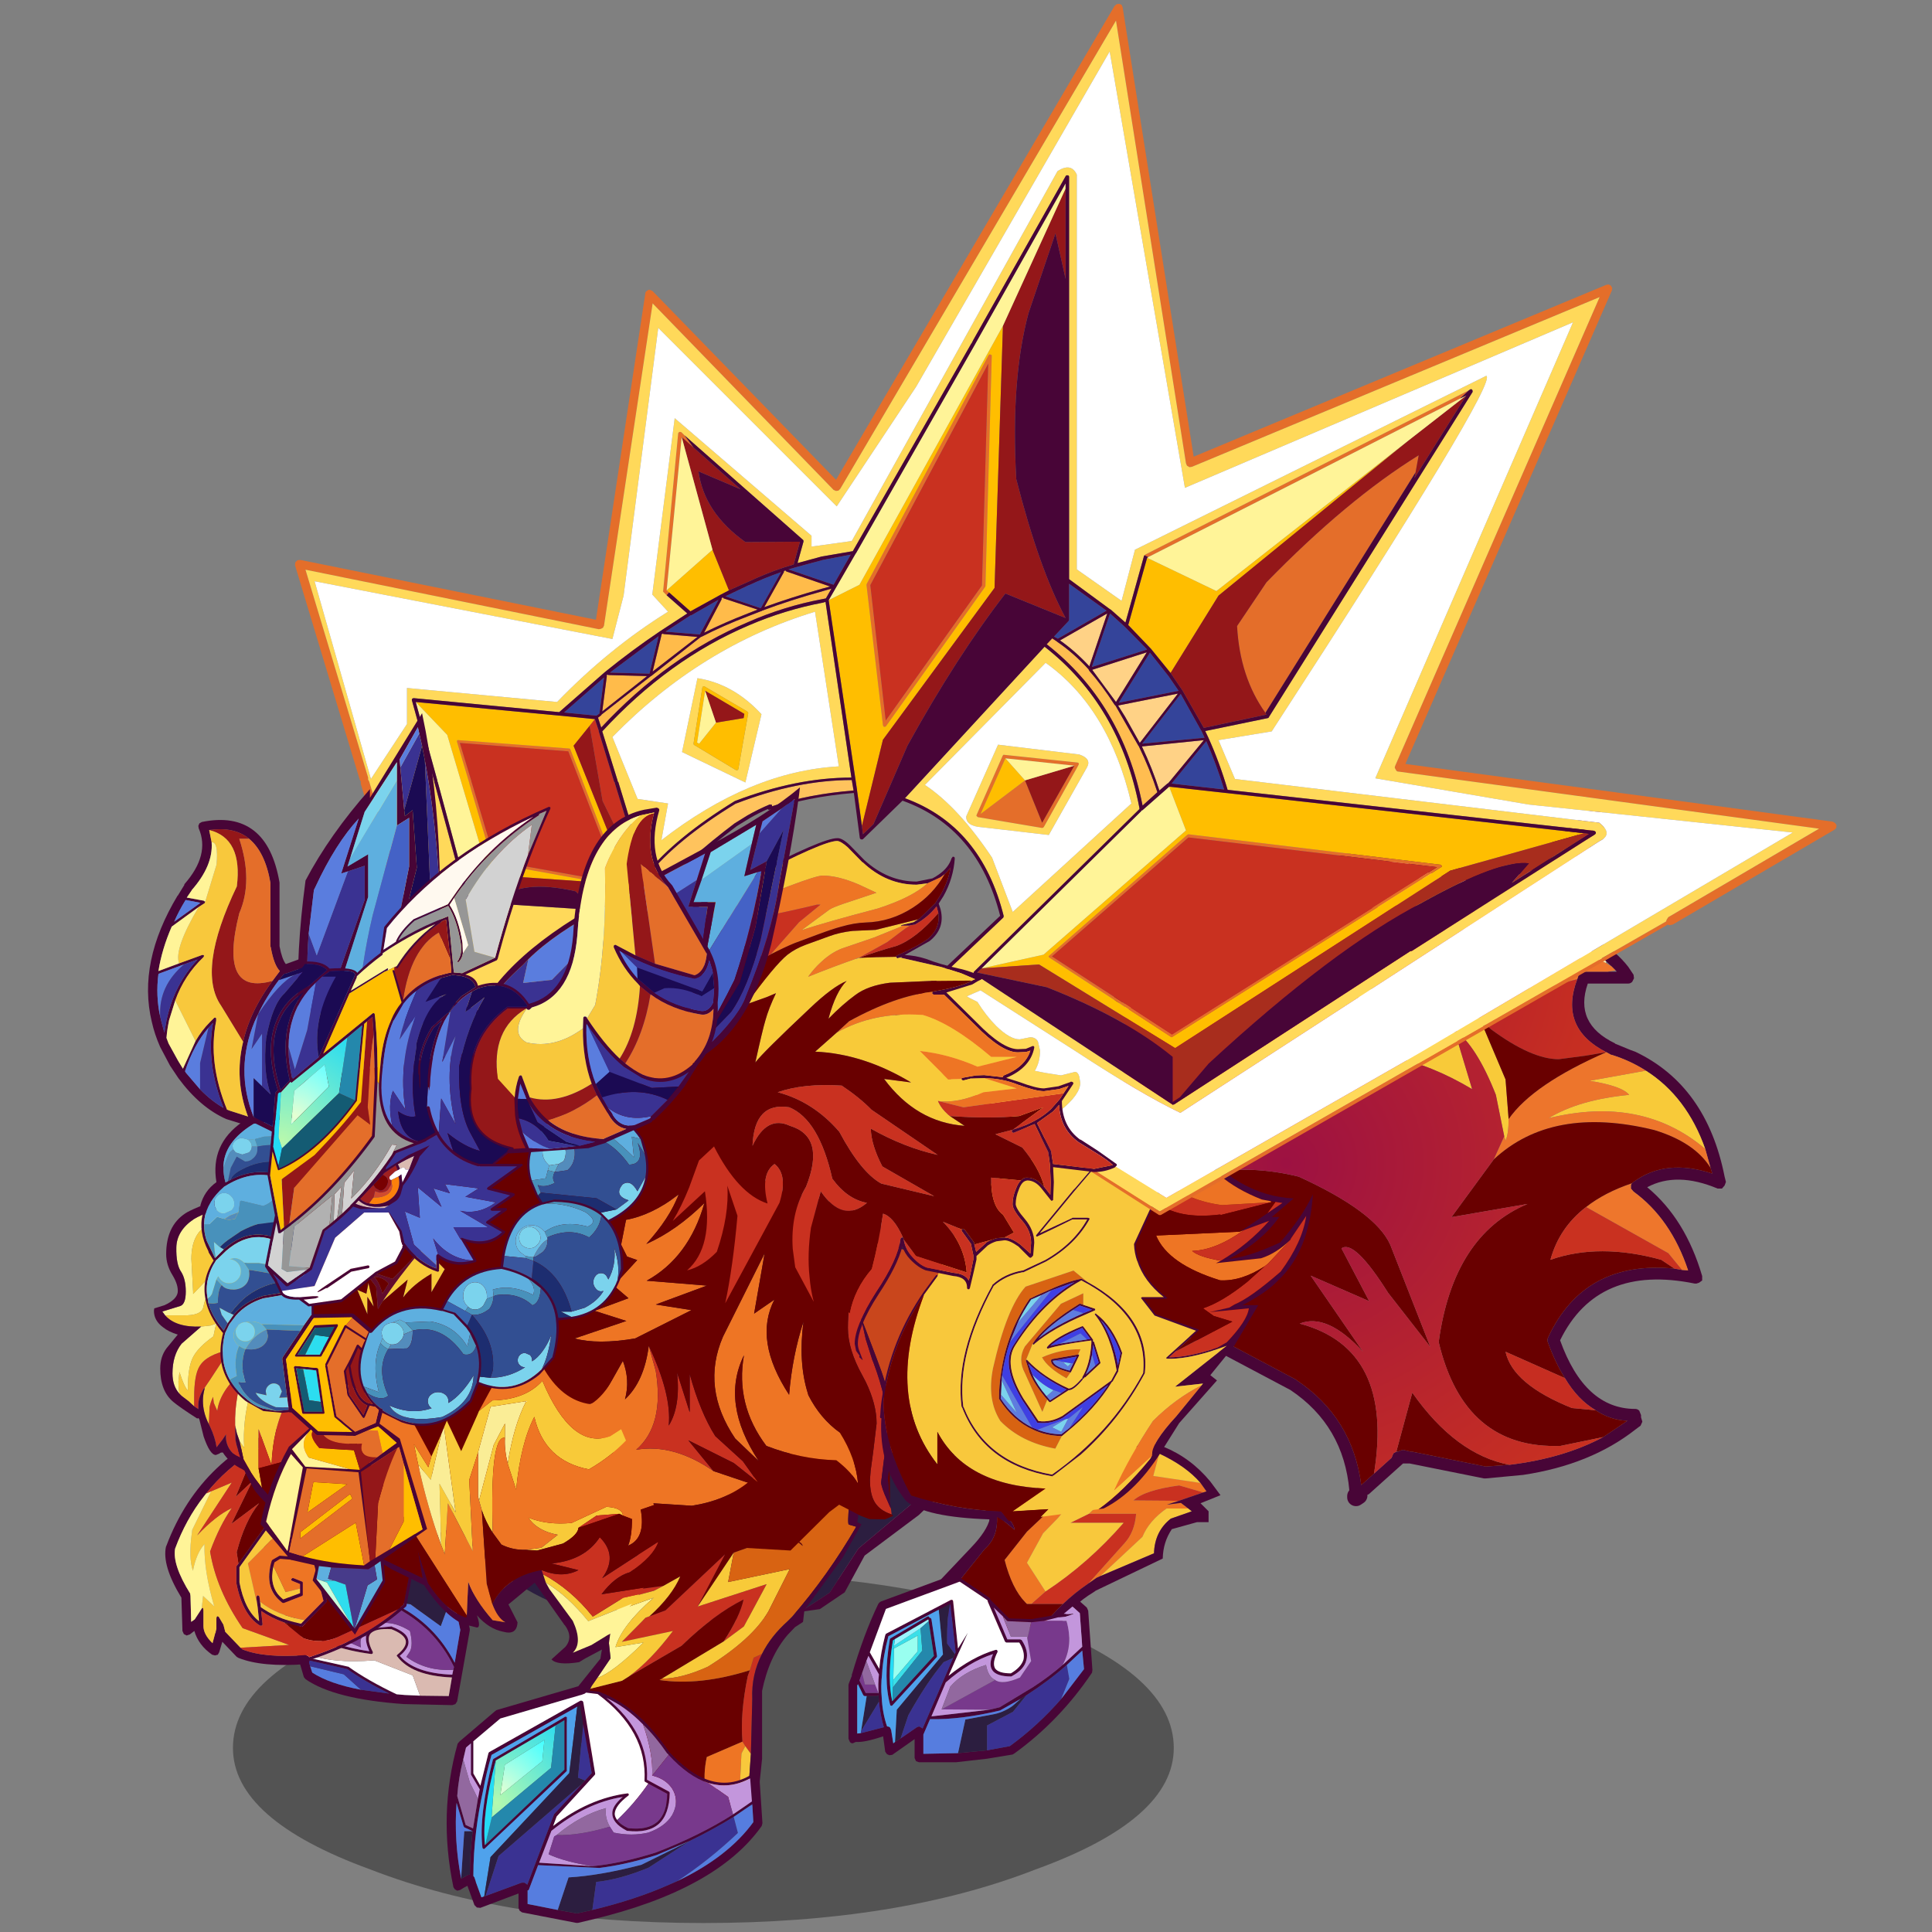 <svg xmlns:ffdec="https://www.free-decompiler.com/flash" xmlns:xlink="http://www.w3.org/1999/xlink" ffdec:objectType="frame" height="90" width="90" xmlns="http://www.w3.org/2000/svg"><rect width="100%" height="100%" fill="#808080" stroke="none"/><use ffdec:characterId="35" height="310.15" transform="matrix(.294 0 0 .294 6.083 -1.571)" width="277.75" xlink:href="#a"/><defs><g id="a" transform="translate(-20.7 5.35)"><use ffdec:characterId="1" height="9.8" transform="matrix(2.686 0 0 5.662 36.92 249.207)" width="55.5" xlink:href="#b"/><use ffdec:characterId="6" height="86.55" transform="translate(174.228 117.99) scale(1.394)" width="73" xlink:href="#c"/><use ffdec:characterId="8" height="61.45" transform="translate(71.47 188.802) scale(1.109)" width="72.2" xlink:href="#d"/><use ffdec:characterId="10" height="70.85" transform="translate(70.8 226.1) scale(1.109)" width="59.65" xlink:href="#e"/><use ffdec:characterId="12" height="41" transform="translate(26.2 224.7) scale(1.109)" width="43.5" xlink:href="#f"/><use ffdec:characterId="14" height="89.3" transform="translate(24.4 164.55) scale(1.109)" width="113.95" xlink:href="#g"/><use ffdec:characterId="18" height="90.55" transform="translate(134.45 178.85) scale(1.109)" width="66.35" xlink:href="#h"/><use ffdec:characterId="20" height="173.05" transform="translate(46.75 .6) scale(1.109)" width="220.25" xlink:href="#i"/><use ffdec:characterId="22" height="74.55" transform="translate(95.9 132.8) scale(1.109)" width="73.1" xlink:href="#j"/><use ffdec:characterId="24" height="44.55" transform="translate(47.2 113) scale(1.109)" width="20.5" xlink:href="#k"/><use ffdec:characterId="26" height="47.55" transform="translate(73.75 124.75) scale(1.109)" width="47.8" xlink:href="#l"/><use ffdec:characterId="28" height="75.25" transform="translate(31.75 175.55) scale(1.109)" width="64" xlink:href="#m"/><use ffdec:characterId="34" height="71.35" transform="translate(23.45 127.85) scale(1.109)" width="81.5" xlink:href="#n"/></g><g id="w"><path d="M56.15 27.95q-5.4-2.75-3.3-8.3l.15-.45.25-.25.35-.15h3.75l-.15-.15-.45-.45-.6-.55q-2.65-2.2-6.9-2.45-.25 0-.4-.2l-.1-.25-.1-.2.15-.45q5.3-6.35 5.75-11.2v-.95l-2.1 1.75-3.85 3.25-.2.05-.45.2q-8.3 2.95-14.9-1.05l-5 .4Q14.5 8.6 1.5 22.05l-.2.2-.45.1-.5-.1-.2-.5.2-.45q16.1-16.6 32.8-16.5l.45.1q6.25 3.9 14.2.95L54.65.2l.4-.2.4.2.3.35.05.4q.8 5.6-5.1 13 5.1.65 7.95 4.3l.6.9.05.4-.2.4q-.2.2-.45.2h-4.6q-1.6 4.55 3.1 6.8V27h.05l1.7.7.55.2q8.1 3.85 10.15 14.2l.15.6-.15.4-.3.35h-.5q-4.65-1.95-8-.15 4.35 3.6 6.25 10.1v.5l-.35.25-.3.1h-.2Q55.15 52 50.9 60.7q2.8 7.8 8.55 7.8.25 0 .45.2l.2.5v.25l.15.5-.2.45-.6.45q-5.1 4-12.75 5.15l-4.25.4h-.2l-8.45-1.7h-.75l-3.9 3.5-.55.2q-.3 0-.4-.2l-.2.15-.3.05-.45-.1-.3-.5q-.65-7.4-6.7-11.45L.35 55.8l-.3-.4q-.1-.3.05-.5l.4-.35.15-.05q.2 0 .4.15l19.8 10.5.05.05q6.4 4.25 7.4 11.95l1.45-1.3 2-1.8.2-.5.35-.2h.2l.2-.1.35-.1.85.2h.15l8.4 1.7 2.7-.2q6.15-.75 10.65-3.15l2.75-1.85q-2-.1-3.6-1.2-2.05-1.2-3.5-3.65-1.1-1.75-1.95-4.1-.1-.25.05-.55 4.1-8.8 14.35-7.8l.85.15.7.05q-1.95-5.85-6.2-8.95l-.3-.35v-.4l.1-.2.2-.15q3.65-2.7 8.95-.95l-.2-.65-.6-2.15q-2.1-5.95-6.75-8.9-1.8-1.15-3.9-1.8h-.05l-.55-.3" fill="#480537" fill-rule="evenodd"/><path d="M54.55 2.9 52.9 5.3q-1.95 4.15-7.95 8.7H34.4l6.4-2.1.8.1 6.8-3.6 4.05-4.7 2.1-1.75v.95m-1.7 16.75-1.1.3-3.15.85q-1.4 0-5.25-1.2-3.65-1.1-4.1-1.6 2.7.05 5.8-1.25l2.15-1-.7.8q-.35.5-.85.65v.1h.05q2.1-.8 3.25-.8h.1l.1.15-2.65 1.15-2.6 1.15 2.5-.1 2.65-.2 2.25-.85 1.4-.5.95-.1q1.3 0 2.45.6l.65.4.45.45-.9.15h-2.7l-.35.15-.25.25-.15.45m6.2 23.2-.1.2v.4l.3.35q4.25 3.1 6.2 8.95l-.7-.05-1.55-1.9-9.35-5.25q2.1-1.65 5.2-2.7" fill="#ee762c" fill-rule="evenodd"/><path d="M40.8 11.9 34.4 14h10.55q6-4.55 7.95-8.7l1.65-2.4q-.45 4.85-5.75 11.2l-.15.45.1.2-1.55 1-2.15 1q-3.1 1.3-5.8 1.25.45.5 4.1 1.6 3.85 1.2 5.25 1.2l3.15-.85 1.1-.3q-2.1 5.55 3.3 8.3l-2.35.4-3.05.4q-3.1 0-7.7-3.4L41.8 24.2l-4.7-3.65-.75-.55q-2.25-1.5-8.15-1.6-5.95-.15-8.15.05 2.75-3.35 6.65-6.65l6.35-.6 7.75.7" fill="url(#o)" fill-rule="evenodd"/><path d="m40.8 11.9-7.75-.7-6.35.6q-4.15 1.05-7.2 4.3.75-2.5 5-6.55-7.55 2.85-13.3 10.75l4.25-8.2-14 11.35.05-1.4q13-13.45 26.55-15.5L34.8 8.2l7.35.9 3.4-.5 2.4-1.4.45-.2.2-.05 3.85-3.25-4.05 4.7-6.8 3.6-.8-.1m-3.7 8.65 4.7 3.65 2.9 6.85.35 4.5q0 1.7-.35 2.45l-.15-.5-.95-4.7q-2.2-5.6-4.75-7.45l2.05 6.8q-9.3-5.55-17.45-3.4 2.8-5.45 8.6-5.85l-4.75-1.4q3.9-1.75 9.8-.95m12.05-3.9.1-.1 2.05.35 1.4.4-1.4.5-2.25.85-2.65.2-2.5.1 2.6-1.15 2.65-1.15m11.5 13.4q4.65 2.95 6.75 8.9-7.2-6.1-17.8-3.5 3.45-2.1 9.15-2.65-.8-1-4.5-1.6l6.4-1.15" fill="#f8ca39" fill-rule="evenodd"/><path d="m47.2 15.75 1.55-1 .1.25q.15.2.4.2 4.25.25 6.9 2.45l-.05.15q-1.15-.6-2.45-.6l-.95.1-1.4-.4-2.05-.35.1-.05h-.4q-1.15 0-3.25.8l-.05-.1q.5-.15.85-.65l.7-.8m-19.15-9.2 5-.4q6.6 4 14.9 1.05l-2.4 1.4-3.4.5-7.35-.9-6.75-1.65" fill="#ffedb0" fill-rule="evenodd"/><path d="m56.15 27.95.55.3h.05q2.1.65 3.9 1.8l-6.4 1.15q3.7.6 4.5 1.6-5.7.55-9.15 2.65 10.6-2.6 17.8 3.5l.6 2.15q-1.8-2.9-6.4-4.3-11.6-2.85-18.25 3.35l1.2-2.65.15.5q.35-.75.35-2.45 2.75-3.95 11.1-7.6" fill="#ed752c" fill-rule="evenodd"/><path d="m41.8 24.2 1.25 1.15q4.6 3.4 7.7 3.4l3.05-.4 2.35-.4q-8.35 3.65-11.1 7.6l-.35-4.5-2.9-6.85M68 41.1l.2.65q-5.3-1.75-8.95.95l-.2.15q-3.1 1.05-5.2 2.7-3.05 2.35-4.05 6 5.55-1.95 12.6 0l1.5 1q-10.25-1-14.35 7.8-.15.3-.05.55.85 2.35 1.95 4.1l-6.75-3q.8 3.7 7.55 6.4l2.7.25q1.6 1.1 3.6 1.2L55.8 71.7l-4.85 1Q40 73.1 37.1 60.9q1.65-12.15 10.1-15.7l-8.65 1.5 4.8-6.55Q50 33.95 61.6 36.8q4.6 1.4 6.4 4.3M45.15 74.85l-2.7.2-8.4-1.7h-.15l-.85-.2-.35.1-.2.1h-.05l-.15-.05 1.8-6.65q4.95 7.05 11.05 8.2m-15.4 1-1.45 1.3q-1-7.7-7.4-11.95l-.05-.05-19.8-10.5q-.2-.15-.4-.15l.25-8.85q9.6-6.2 20.3-3.55 8.75 4 10.4 7.75l4.55 11.6-4.8-6.15q-3.85-6.1-5.3-5.05l3.15 6-6.65-2.9L28.5 62q-4.1-4.45-7.2-3.2 10.75 2.85 8.45 17.05" fill="#690000" fill-rule="evenodd"/><path d="M26.7 11.8q-3.9 3.3-6.65 6.65 2.2-.2 8.15-.05 5.9.1 8.15 1.6l.75.55q-5.9-.8-9.8.95l4.75 1.4q-5.8.4-8.6 5.85 8.15-2.15 17.45 3.4l-2.05-6.8q2.55 1.85 4.75 7.45l.95 4.7-1.2 2.65-4.8 6.55 8.65-1.5q-8.45 3.55-10.1 15.7Q40 73.1 50.95 72.7l4.85-1q-4.5 2.4-10.65 3.15-6.1-1.15-11.05-8.2l-1.8 6.65v.05l-.35.2-.2.5-2 1.8q2.3-14.2-8.45-17.05 3.1-1.25 7.2 3.2l-5.95-8.65 6.65 2.9-3.15-6q1.45-1.05 5.3 5.05l4.8 6.15-4.55-11.6q-1.65-3.75-10.4-7.75Q10.5 39.45.9 45.65l.55-22.2 14-11.35-4.25 8.2q5.75-7.9 13.3-10.75-4.25 4.05-5 6.55 3.05-3.25 7.2-4.3" fill="url(#p)" fill-rule="evenodd"/><path d="m64.75 52.7-.85-.15-1.5-1q-7.05-1.95-12.6 0 1-3.65 4.05-6l9.35 5.25 1.55 1.9" fill="#c93120" fill-rule="evenodd"/><path d="M51.45 65q1.45 2.45 3.5 3.65l-2.7-.25Q45.5 65.7 44.7 62l6.75 3" fill="#c62d21" fill-rule="evenodd"/><path d="m28 78.35-.3.2v-.15" fill="none" stroke="#480537" stroke-linecap="round" stroke-linejoin="round" stroke-width="2"/></g><g id="x" fill-rule="evenodd"><path d="m13.95 31.3-2.15.55-.25-.4-2.85.7-9.35.55-10.1-.25q-6.2-.55-10.8-2.55-5.2-2.3-9.4-6.1-4.95-4.55-4.95-8.45 0-13.1 5.6-23.75 10.75-20.35 38.05-20.35 15.3 0 22.55 10 6 8.25 6 22.1 0 5.95-.85 7.65l.15.1-13.3 11.15-4.1 6.3q-2.1 1.4-4.25 2.75" fill="#2c1e40" transform="translate(35.9 28.75)"/><path d="M13.95 31.3q2.15-1.35 4.25-2.75l4.1-6.3L35.6 11.1q-1.1 1.7-1.75 3.55l-2.9 2.8-7.75 5.8-2.85 5.25-3.55 2.4-2.85.4" fill="#480537" transform="translate(35.9 28.75)"/></g><g id="y" fill-rule="evenodd"><path d="m41.85 51.75-.15 2.3-16.4-.4-7.65-10.75 2.85-5.5 4.55-1.15.95-.6 7.55-4.4q4.7-4.55 8.85-6.6-.5 2.4-2.85 6l-8.8 5.3-.35.2q5.75.85 12.9-1.4l-.3.85q-1.1 5.3-.75 9.35l-5.1 2.2q-.55 2.6-.15 4.6h4.85m-16.5-28.3 1.2-3q1.75-.9 2.9-2.55l.85-1.4v-.1l.15-.05 6.6-2.15.45.05 10.25 1.3-1.15-.15-1.5 1.1-4.1 1.45-5.15 7.7 3.9-7.45-8.5 8-2.3.85q3.25-2.95 4.4-5.7l-2.4 1.35-5.6.75M50.85 17q-.75-.7-1.85-1.15 1.85.55 1.85 1.15m-11.5-3.4h-.45l.45-.15v.15" fill="#690000"/><path d="m24.9 24.65.4-1.1.05-.1 5.6-.75-1.35.7-4.7 1.25m1.65-4.2.55-1.5.2-.4v-.1l.1-.3 2.9-1.75v.1l-.85 1.4q-1.15 1.65-2.9 2.55m16.75 14.3.55-1.8 1.2-.55q-1.55 3-1.4 6.45l-.2 7.85-.8-1.1-.4-.65q-.35-4.05.75-9.35l.3-.85m-7.45-9.1 9.85-3.2-3.25 6.05-2.9 2.15q2.35-3.6 2.85-6-4.15 2.05-8.85 6.6L26 35.65q3.15-2.3 6.3-6.5L25 30.7l3.4-3.45.55-.2 2.3-.85 8.5-8-3.9 7.45" fill="#c93120"/><path d="m23 29.3 1.25-3 5.3-1.9Q25 28.35 24.1 31.45l4-.65q-4.35 4.3-6.6 5.05l1.9-2.8-.4-3.75" fill="#fff498"/><path d="m24.25 26.3.65-1.65 4.7-1.25 1.35-.7 2.4-1.35q-1.15 2.75-4.4 5.7l-.55.2L25 30.7l7.3-1.55q-3.15 4.2-6.3 6.5l-.95.6-4.55 1.15.2-.4.8-1.15q2.25-.75 6.6-5.05l-4 .65q.9-3.1 5.45-7.05l-5.3 1.9M41 17.95l-.8 4.2L49 20.3l-3.05 6.05q-2.3 3.95-8.65 7.9-3.75 1.7-6.55 1.7l8.8-5.3 2.9-2.15 3.25-6.05-9.85 3.2 5.15-7.7" fill="#f8ca39"/><path d="M30.45 16.35 54.5 0l4.1 2 .8-1.15L58.8 2h-.2l-.05.45Q57 13.8 57.45 13.95l1.05.3q-4 6.9-9.15 12.85l-.15.15-.5.5q-2.4 2.15-3.65 4.65l-1.2.55-.55 1.8q-7.15 2.25-12.9 1.4l.35-.2q2.8 0 6.55-1.7 6.35-3.95 8.65-7.9L49 20.3l-8.8 1.85.8-4.2 4.1-1.45 1.5-1.1 1.15.15-10.25-1.3-.45-.05-6.6 2.15m-3.35 2.6-1.35.6 1.55-1-.2.4M50.85 17q0-.6-1.85-1.15 1.1.45 1.85 1.15m-11.5-3.4v-.15l-.45.15h.45" fill="#d86312"/><path d="m42.65 45.6-.55 1.05-.25 5.1H37q-.4-2 .15-4.6l5.1-2.2.4.65" fill="#ee7524"/><path d="M43.1 51.75h-1.25l.25-5.1.55-1.05.8 1.1-.35 5.05" fill="#f8c83c"/><path d="M58.8 2q1.8.15-.15 11.6l.6.3-2.7 4.8-5.45 7.45-.2 1.7-1.15.75-1.05 1.1q-2.65 3.1-3.65 8v9.7l-.7 6.75-1.4-.05.15-2.35.35-5.05.2-7.85q-.15-3.45 1.4-6.45 1.25-2.5 3.65-4.65l.5-.5.15-.15q5.15-5.95 9.15-12.85l-1.05-.3q-.45-.15 1.1-11.5L58.6 2h.2M17.65 42.9l-1.15-1.75 2.4-4.25 3.05-3.8q.4-2.8 1.05-3.8l.4 3.75-1.9 2.8-.8 1.15-.2.4-2.85 5.5" fill="#480537"/><path d="m1.55 45.25.25-.3 5.1-4.35.2-.15 11.65-3.4.55-.2.5.05.3.4.05.35 1.45.15h.1q3.3 1.2 6.25 4 2 1.95 3.85 4.65l.15.15q2 2.1 3.95 3.2 3.8 2.05 7.4 0l.2-.4q.15-.25.45-.25l.45.15.25.45.45 6.85-.1.4q-6.45 9.15-24.35 13.4l-1.9.45h-.25l-7.75-1.5-.35-.25-.15-.4v-2.05L4.8 68.7l-.5-.05-.35-.35-1-2.75q-.5.25-1.05.6l-.4.1-.35-.2-.2-.3q-2.2-10.5.6-20.5m.8 2.25q-.65 2.55-.85 5.15v.1l1.2 4.1 1.05.5.7-4.25.25-1.3v-.05l-1.25-2.1V45.2l-.7.6-.4 1.7m26.45 3.45-.45-.25-.1-.1v-.05q.4-7.15-6.7-12.4l-1.65-.2-.2.15-.55.2h-.05L7.65 41.65 3.8 44.9v4.6l1 1.75 1.15-4.65.1-.15L19.1 39.1h.15l.15.05.1.15 1.7 10.2v.1l-.05.1-5.45 5.95-.5 1.35q5.1-3.95 10.6-4.65h.1l.1.1v.15l-.05.05q-1.9 1.45-1.95 2.6 0 .45.35.9.45.65 1.55 1.15 2.75.35 4.2-.9 1.35-1.25 1.4-4l-2.7-1.45m-25.1 6.8-1.2-.55-.05-.1-.05-.05-1-3.35q-.4 5.35.65 10.8v.1-.05L3 64l.3-.05q0-3.05.4-6.2m1.75 1.95v.05l.05-.05 11.3-10.75V41.9l-1.25.75-8.55 5Q5 55.2 5.45 59.7m13.2-19.75L6.4 46.85q-.75 2.55-1.2 5.05-.65 2.9-1 5.8-.4 3.25-.4 6.45l.15.2.2.6V65l.8 2.2.4-.15.2-.05 5.15-1.9h.4l.3.2.1.1 3.8-10v-.05l3.95-4.3.5-.55.95-1.05-1.2-7-.45-2.7-.4.2M5.4 60.25l-.1.05-.1-.05-.1-.1q-.55-4.6 1.5-12.65l.1-.1 10.2-6h.1l.15.05v7.7l-.05.05L5.4 60.25M28.05 42.5q-2.5-2.55-5.25-3.8 6.15 5 5.8 11.7l3.15 1.7.05.05.05.1q-.05 3.1-1.55 4.45t-4.5 1h-.05q-1.15-.6-1.65-1.25-.45-.6-.45-1.2-.05-1.1 1.5-2.4-5.25.85-10.2 4.85l-1.75 4.55 7.6.5q4.1-.4 9.05-1.95 6.25-2.4 11.05-5.45l2.7-1.85-.25-3.3q-2.95 1.6-6 .65-2.8-.9-5.65-4l-.15-.2h-.05q-1.65-2.4-3.45-4.15M33 64.85q7.2-3.45 10.8-8.4l-.15-2.55L41 55.7q-2.9 1.8-6.3 3.45l-4.7 2q-4.45 1.4-8.2 1.85l-8.75-.4-1.3 3.45-.1.15h-.1v1.95l4.3.85 2.75.5 2.2-.5q6.25-1.5 11.05-3.65l1.15-.5" fill="#480537"/><path d="m7.65 52.6.65-4.35 5.65-3.55-.3 3.05-6 4.85" fill="url(#q)"/><path d="m7 47.65 8.55-5-.65 6.05-8.5 7.1.6-8.15m.65 4.95 6-4.85.3-3.05-5.65 3.55-.65 4.35" fill="url(#r)"/><path d="m15.55 42.65 1.25-.75v7.05L5.5 59.7l.9-3.8v-.1l8.5-7.1.65-6.05" fill="#2488ac"/><path d="M5.5 59.7h-.05Q5 55.2 7 47.65l-.6 8.15v.1l-.9 3.8" fill="#24dbf5"/><path d="M5.4 60.25 17.1 49.2l.05-.05v-7.7L17 41.4h-.1l-10.2 6-.1.1q-2.05 8.05-1.5 12.65l.1.1.1.05.1-.05m-.05 6.8-.4.15-.8-2.2v-.05l-.2-.6-.15-.2q0-3.2.4-6.45.35-2.9 1-5.8.45-2.5 1.2-5.05l12.25-6.9-1.15 9.5-11.25 12-.9 5.6" fill="#4fa2ec"/><path d="M3.7 57.75q-.4 3.15-.4 6.2L3 64l-.95.55v-.05l.45-6.75h1.2m14.95-17.8.4-.2.45 2.7-.75 7.65 1 .4-.5.55L7.4 61.3 5.55 67l-.2.05.9-5.6 11.25-12 1.15-9.5m16.05 19.2-5.85 3.8q-4.1 1.7-7.5 2.05l-.55 4-2.2.5-2.75-.5 1.55-4.65q4.45-.25 10.4-1.8l6.9-3.4" fill="#2c1e40"/><path d="m19.5 42.45 1.2 7-.95 1.05-1-.4.75-7.65m-.25 8.6-3.95 4.3v.05l-3.8 10-.1-.1-.3-.2h-.4L5.55 67l1.85-5.7 11.85-10.25M41 55.7l.6 2.3q-4.05 3.85-8.6 6.85l-1.15.5Q27.05 67.5 20.8 69l.55-4q3.4-.35 7.5-2.05l5.85-3.8q3.4-1.65 6.3-3.45" fill="#3a3292"/><path d="M24.35 56.15q-.35-.45-.35-.9.05-1.15 1.95-2.6l.05-.05v-.15l-.1-.1h-.1q-5.5.7-10.6 4.65l.5-1.35 5.45-5.95.05-.1v-.1l-1.7-10.2-.1-.15-.15-.05h-.15L6.05 46.45l-.1.15-1.15 4.65-1-1.75v-4.6l3.85-3.25L19.1 38.3h.05l.55-.2.2-.15 1.65.2q7.1 5.25 6.7 12.4v.05l.1.1.45.25q-1.85 2.7-4.45 5.2" fill="#fff"/><path d="m2.35 47.5.4-1.7.7-.6v4.45l1.25 2.1v.05l-.25 1.3-1.15-2.3-.95-3.3M20.8 62.75l-7.6-.5 1.75-4.55q4.95-4 10.2-4.85-1.55 1.3-1.5 2.4 0 .6.45 1.2.5.65 1.65 1.25h.05q3 .35 4.5-1t1.55-4.45l-.05-.1-.05-.05-3.15-1.7q.35-6.7-5.8-11.7 2.75 1.25 5.25 3.8 1.45 4.1 1.3 7.3 1.9.45 2.85 1.85 1.1 1.8 0 3.8-1 1.65-3.4 2.5-2.35.55-4.95 0l-.55-.85q-.75-1.3-.55-2.65-3.65 1-7.05 3.85l-.35.2-.8 2.55q2.25 1.05 6.25 1.7m16.55-11.9q3.05.95 6-.65l.25 3.3-2.7 1.85-.7-2.5-2.85-2" fill="#c396dc"/><path d="m4.45 53.1-.7 4.25-1.05-.5-1.2-4.1v-.1q.2-2.6.85-5.15l.95 3.3 1.15 2.3m23.6-10.6q1.8 1.75 3.45 4.15h.05l.15.2-2.35 2.95q.15-3.2-1.3-7.3M15.7 58.3q3.4-2.85 7.05-3.85-.2 1.35.55 2.65-4.4 1.3-7.6 1.2" fill="#92689f"/><path d="m28.8 50.95 2.7 1.45q-.05 2.75-1.4 4-1.45 1.25-4.2.9-1.1-.5-1.55-1.15 2.6-2.5 4.45-5.2m2.9-4.1q2.85 3.1 5.65 4l2.85 2 .7 2.5q-4.8 3.05-11.05 5.45-4.95 1.55-9.05 1.95-4-.65-6.25-1.7l.8-2.55.35-.2q3.2.1 7.6-1.2l.55.85q2.6.55 4.95 0 2.4-.85 3.4-2.5 1.1-2 0-3.8-.95-1.4-2.85-1.85l2.35-2.95" fill="#78398c"/><path d="M2.05 64.5Q1 59.05 1.4 53.7l1 3.35.05.05.05.1 1.2.55H2.5l-.45 6.75m30.95.35q4.55-3 8.6-6.85l-.6-2.3 2.65-1.8.15 2.55q-3.6 4.95-10.8 8.4M15.85 69l-4.3-.85V66.2h.1l.1-.15 1.3-3.45 8.75.4q3.75-.45 8.2-1.85l4.7-2-6.9 3.4q-5.95 1.55-10.4 1.8L15.85 69" fill="#567ddf"/></g><g id="z" fill-rule="evenodd"><path d="m39.25 16.55.15-.3.4-.3.5.1.25.4v.05l2.95 13.6v.25l-1.8 10.1-.25.4L41 41l-6.9-.15q-9.95-.7-14.05-3.55l-.25-.3-.75-2.55-5.15-16.6q-.1-.25.1-.5.05-.25.35-.35l.5.1.3.35.05.1.75 2.45H16q7.7 1.6 16.1 6.15l1 .55q5.45 2.8 8.25 8.25l.8-4.7-1.1-5.2-1.75-8.3-.05-.2m1.9 19.4.1-.4q-2.75-5.65-8.35-8.5l-1.9-1.1q-7.8-4-14.9-5.55l2.55 8.4.25.7.05.05Q23 32.4 29.15 33.3q-.6-1.35-.45-2.15l.3-.6.65-.45.2-.1 2.5-.25.05.05q2.1.8 2.3 1.85.3 1.05-1.2 2.3 2.1 2.5 7.5 2.7l.15-.7m-4.75 3.7 4.1.05.45-2.65q-5.75-.25-7.8-3l-.1-.1.1-.15q1.4-1.15 1.2-2.05-.25-.9-2.05-1.6-2.3-.15-3 .65-.6.8.35 2.6v.15l-.05.1-.15.05q-6.2-.8-10.35-3.6l1.05 3.55.15.4.05.15 5.75 1.3h.05q2.8 2 6.9 3.95l1.15.1 2.2.1m-8.45-.85 4.05.55q-3.55-1.75-6-3.5l-5.55-1.25.25.85.3.9q2.45 1.6 6.95 2.45" fill="#480537"/><path d="m36.4 39.65-2.2-.1-1.15-.1q-4.1-1.95-6.9-3.95h-.05l-5.75-1.3-.05-.15-.15-.4q3.7 1.45 9.7.95l5.5 2.15 1.05 2.9" fill="#fff"/><path d="M20.15 33.65 19.1 30.1q4.15 2.8 10.35 3.6l.15-.05.05-.1v-.15q-.95-1.8-.35-2.6.7-.8 3-.65 1.8.7 2.05 1.6.2.9-1.2 2.05l-.1.15.1.1q2.05 2.75 7.8 3l-.45 2.65-4.1-.05-1.05-2.9-5.5-2.15q-6 .5-9.7-.95" fill="#dabab1"/><path d="m41.15 35.95-.15.7q-5.4-.2-7.5-2.7 1.5-1.25 1.2-2.3-.2-1.05-2.3-1.85l-.05-.05-2.5.25 1.45-.75q1.75-.05 3.65 1.15.5 2 0 2.95l-.5.75q2.85 2.1 6.7 1.85m-12.45-4.8q-.15.8.45 2.15-6.15-.9-10.2-3.75l-.05-.05-.25-.7 9.3 3.95q-.3-1.75.75-1.6" fill="#c396dc"/><path d="m18.65 28.8-2.55-8.4q7.1 1.55 14.9 5.55l1.9 1.1q5.6 2.85 8.35 8.5l-.1.4q-3.85.25-6.7-1.85l.5-.75q.5-.95 0-2.95-1.9-1.2-3.65-1.15l-1.45.75-.2.1-.65.45-.3.6q-1.05-.15-.75 1.6l-9.3-3.95" fill="#78398c"/><path d="m41.05 25.05 1.1 5.2-.8 4.7q-2.8-5.45-8.25-8.25l-1-.55 2.95.45 4.3 3.1 1.7-4.65M27.95 38.8q-4.5-.85-6.95-2.45l-.3-.9 4.8 1.15 2.45 2.2" fill="#567ddf"/><path d="m39.25 16.55.05.2 1.75 8.3-1.7 4.65-4.3-3.1-2.95-.45Q23.7 21.6 16 20h-.05l-.75-2.45 24.05-1" fill="#2c1e40"/><path d="m20.7 35.45-.25-.85L26 35.85q2.45 1.75 6 3.5l-4.05-.55-2.45-2.2-4.8-1.15" fill="#3a3292"/><path d="M34.85 12.65v-.8l.05-.15.15-.05.15.05.05.15v10.7l-.8 4.25-.05.1q-5.55 5-13.75 7.65l-.15.4-.45.2q-6.25.45-9.6-.9l-.25-.15-2.05-2.15-.45 1.5-.2.35-.4.1-.4-.1q-1.95-1.35-2.55-3.4l-.65.5-.45.15-.4-.2-.2-.45-.15-4.75q-2.8-4.6-2.2-7.3l.05-.1Q5.15 5 19 .35l.95-.3.5.05.3.4-.05.5-.4.3h-.05q-4.15 1.35-7.5 3.4-4.05 2.45-6.9 6.05l-.35.45q-2.55 3.25-4.1 7.45-.4 2.3 2.15 6.4l.05.35.1 3.7.5-.35.75-1.15.25-.4q.25-.3.25.35v2.15q0 1.2 1.3 2.45l.4-1.5h.05v-.15l.1-.4v-1.15q-.05-.9.35-.55l.65 1.1.25.95v.05l2.2 2.3.3.25q3.2 1.25 8.95.8l.45.15.1.15q7.4-2.4 12.65-6.8l.85-.7.8-4.2v-9.8M19.4 19.9l1.95.15.1.05.1.1 1.55 5.9v.1l-.1.1-3.4 3.45-.1.05h-.1l-2.4-.6q-1.85-.65-3.3-1.65l.2 1.9-.05.15-.1.05h-.2q-2.5-1.5-3.4-6.1v-2.3l.05-.15.25-.3L16 13.05l.1-.1.2.05.05.15v.15l-.15.2-5.6 7.8v2.15q.75 4 2.8 5.55l-.2-1.9-.05-.4-.15-1.15.1-.15.1-.1.2.1.05.1.1.75.1.75q1.05.75 2.3 1.3 1.55.7 3.45 1.05l.5-.5 2.7-2.75-1.45-5.65-4.75-.35-.8.5-.15.55q-.7 3.1 1.4 4.75l2.4-.9v-1.3l-1.1-.45-.15-.1V23l.15-.15h.15l1.25.5.1.1v1.85l-.1.1-2.6 1h-.15l-.1-.05q-2.7-2-1.5-5.95l.1-.15.95-.55.1-.05 3.05.25" fill="#480537"/><path d="M34.85 12.65v9.8l-.8 4.2-.85.7-8.95 4.1q-2.25.8-4.5 0L17 29.2l2.4.6h.1l.1-.05L23 26.3l.1-.1v-.1l-1.55-5.9-.1-.1-.1-.05-1.95-.15-2.25-4.55-.95-1.85.15-.2v-.15L16.3 13l-.2-.05-.1.1-5.55 7.75-.25-1.65q1.15-4.45 3.2-7L9.45 15.1l2.95-6.05-2.35 2.2 2.7-6.55q3.35-2.05 7.5-3.4l14.6 11.35" fill="#690000"/><path d="m19.4 19.9-3.05-.25-.1.05-.95.55-.1.15q-1.2 3.95 1.5 5.95l.1.05h.15l2.6-1 .1-.1v-1.85l-.1-.1-1.25-.5h-.15L18 23v.15l.15.1 1.1.45v.65l-2.05.5-1.75-3.7.15-.55.8-.5 4.75.35 1.45 5.65-2.7 2.75q-3.85-.65-6.35-2.6l-.1-.75-.05-.1-.2-.1-.1.1-.1.15.15 1.15-1.35-5.95 5.35-5.4 2.25 4.55" fill="#ee7524"/><path d="m10.75 32.8-2.2-2.3v-.05l-.25-.95-.65-1.1q-.4-.35-.35.55v1.15l-.1.4v.15h-.05l-.4 1.5q-1.3-1.25-1.3-2.45v-2.15q0-.65-.25-.35l.2-1.8L7 26.9Q5.5 21.85 5.6 18q-1.15 1.25-1.65 3.8-.65-1.8-.15-5.45l.05-.4 2.7-5.5Q8 9.85 9.5 9.2l-4.95 7.55q2.7-2.85 4.95-3.9-1.75 2.5-3.1 6.2.9 5.5 4.65 10.95l6.65 2.4-6.95.4m8.5-8.45V25l-2.4.9q-2.1-1.65-1.4-4.75l1.75 3.7 2.05-.5m.65 4.5-.5.5q-1.9-.35-3.45-1.05-1.25-.55-2.3-1.3l-.1-.75q2.5 1.95 6.35 2.6m-6.75-2.15.05.4.2 1.9q-2.05-1.55-2.8-5.55V21.3l5.6-7.8.95 1.85-5.35 5.4 1.35 5.95" fill="#f8c83c"/><path d="m5.2 27.2-.25.4-.75 1.15-.5.35-.1-3.7-.05-.35Q1 20.95 1.4 18.65q1.55-4.2 4.1-7.45l.35-.45.7-.3-2.7 5.5-.05.4q-.5 3.65.15 5.45.5-2.55 1.65-3.8-.1 3.85 1.4 8.9l-1.6-1.5-.2 1.8" fill="#fff498"/><path d="M33.2 27.35q-5.25 4.4-12.65 6.8l-.1-.15-.45-.15q-5.75.45-8.95-.8l-.3-.25 6.95-.4-6.65-2.4Q7.3 24.55 6.4 19.05q1.35-3.7 3.1-6.2-2.25 1.05-4.95 3.9L9.5 9.2q-1.5.65-2.95 1.25l-.7.3q2.85-3.6 6.9-6.05l-2.7 6.55 2.35-2.2-2.95 6.05 3.95-2.95q-2.05 2.55-3.2 7l.25 1.65-.25.3-.05.15v2.3q.9 4.6 3.4 6.1h.2l.1-.05.05-.15-.2-1.9q1.45 1 3.3 1.65l2.75 2.25q2.25.8 4.5 0l8.95-4.1" fill="#c93120"/></g><g id="A" fill-rule="evenodd"><path d="m93.4 50.6.1.35q1.7 3.35 4.5 5.35 2.3 3.65 2.6 7.3-.95-1.7-3.1-3.35-5.1-.15-10-2.05-4.45-5.9-3.2-12.95-3.35 6.8 2.1 15.1l-3.35-3.2q-4.9-7.25-1.75-14.55l5.95-11.9-1.5 8.6 2.9-2q-3 5.8 2.1 13.6.45-5.5 2.05-10.45-.75 5.8.6 10.15m-22.7-6.7 1 3.6q1.25 7.75-2.8 11.25 5.35-.9 11.05 3.05l4.9 1.65q-3.2 2.55-8 3.3l-5.45-.35-.5.25-10.3-14.6q2.45.8 3.95-1.65L67 46.05q1.05 2.75.3 5.5 2.75-2.55 3.4-7.65m-.3-9.3 8.6.7-7.3 2.7 5.1.8-8.05 4.05q-5.35.9-8.65 0l7.4-2.5-4.55-1.45 4.85-1.8-2.1-1.8 3.35-3.65-1.45-.5-.85-1.7.7-3.55q3.65-.65 7.5-3.6-1.25 3.35-4.6 7.05 4.3-1.9 8.3-5.85-2.2 7.75-8.25 11.1" fill="#ee7524"/><path d="m105.4 68-.25-.1q-1.4-.5-2.1-1.55-.75-1.15-.75-3.3l.1-1.3.35-2.6.5-4.15q0-2.75-1.55-5.95l-.5-.95q-2.05-3.7-2.05-6.75 0-3.3.85-7.4.3-1.65.75-3.1l.7-2.05.15.05q-.5 2.1-.85 6.7l-.05.45.05 1.15.25 2.65.7 3.15.95 3 .15.35q2.05 5.5 2.05 9.35l-.45 3.95-.1.55-.4 3.25q0 .7.9 2.65l.35.8.15.3.1.85m-25.45-6.2q-5.7-3.95-11.05-3.05 4.05-3.5 2.8-11.25l-1-3.6q3.3 7 2.85 11.4 1.7-2.7 1.2-7.55l1.8 5.65v-5.45q1.5 5.45 3.65 8.85l3.95 3.6 2.1 2.95-3.4-2.7-6.5-3.25 3.6 4.4" fill="#c93120"/><path d="m38.5 29.85 3.05 3.1-1.9 3.3V33.6Q37 35.15 35.6 37l.65-2.55-3.55 3.05q2.15-3.3 5.8-7.65m-8.15 6.6.3-1.55.75 3.4-.9-1.4v2.5l-1.45-3.5 1.3.55" fill="#f8ca39"/><path d="M38.5 29.85q-3.65 4.35-5.8 7.65l-.7 1.15-.25-3.2-1.9-2.5 4.25 1.4 4.4-4.5m-5.85 6.6.9-1.45q-.8-.95-2.1-.95.7.65 1.2 2.4" fill="#620b2c"/><path d="M105.4 68h.05l.15.2-1.15.5-2.25-.05-1.2-.45-3.1-1.6-1.4 1.05-5.55 5.5-32.4-1.9L26.05 56l-11.8-13.7 6.7-36.4L57.05 0l37.5 25.15 9.6 2.25v2.05l-2.55-.6-.15-.05-.7 2.05q-.45 1.45-.75 3.1-.85 4.1-.85 7.4 0 3.05 2.05 6.75l.5.95q1.55 3.2 1.55 5.95l-.5 4.15-.35 2.6-.1 1.3q0 2.15.75 3.3.7 1.05 2.1 1.55l.25.1m-.25-8.2v6.25l-.1-.75-.2-2.4.3-3.1M93.4 50.6q-1.35-4.35-.6-10.15-1.6 4.95-2.05 10.45-5.1-7.8-2.1-13.6l-2.9 2 1.5-8.6-5.95 11.9q-3.15 7.3 1.75 14.55l3.35 3.2q-5.45-8.3-2.1-15.1-1.25 7.05 3.2 12.95 4.9 1.9 10 2.05 2.15 1.65 3.1 3.35-.3-3.65-2.6-7.3-2.8-2-4.5-5.35l-.1-.35m-22.7-6.7q-.65 5.1-3.4 7.65.75-2.75-.3-5.5l-2.45 4.35q-1.5 2.45-3.95 1.65l10.3 14.6.5-.25 5.45.35q4.8-.75 8-3.3l-4.9-1.65-3.6-4.4 6.5 3.25 3.4 2.7-2.1-2.95-3.95-3.6q-2.15-3.4-3.65-8.85v5.45l-1.8-5.65q.5 4.85-1.2 7.55.45-4.4-2.85-11.4m-.3-9.3q6.05-3.35 8.25-11.1-4 3.95-8.3 5.85 3.35-3.7 4.6-7.05-3.85 2.95-7.5 3.6l-.7 3.55.85 1.7 1.45.5-3.35 3.65 2.1 1.8-4.85 1.8 4.55 1.45-7.4 2.5q3.3.9 8.65 0l8.05-4.05-5.1-.8 7.3-2.7-8.6-.7m-37.7 2.9 3.55-3.05L35.6 37q1.4-1.85 4.05-3.4v2.65l1.9-3.3-3.05-3.1-4.4 4.5-4.25-1.4 1.9 2.5.25 3.2.7-1.15m-2.35-1.05-1.3-.55 1.45 3.5v-2.5l.9 1.4-.75-3.4-.3 1.55m2.3 0q-.5-1.75-1.2-2.4 1.3 0 2.1.95l-.9 1.45" fill="#690000"/><path d="m101.6 28.85 2.55.6 9.8 2.3-7.6 26.65-1.2 1.05.3-4.45-.3-3.1q-.5-2.6-1.8-5.95l-.15-.4-1.5-3.95-.7-1.8-.25-2.65-.05-1.15.05-.45q.35-4.6.85-6.7" fill="#c9461c"/><path d="M105.15 59.45v.35l-.3 3.1.2 2.4.1.75.15 1.1-.15-.3-.35-.8q-.9-1.95-.9-2.65l.4-3.25.1-.55.45-3.95q0-3.85-2.05-9.35l-.15-.35-.95-3-.7-3.15.7 1.8 1.5 3.95.15.4q1.3 3.35 1.8 5.95l.3 3.1-.3 4.45" fill="#480537"/><path d="M1.6 39.55 1.2 39l2.6-.8q.75-.3.75-2.05 0-1.75-.65-2.8-.75-1.05-.7-3.5.05-2.4 2.5-4.05.9-.55 2.7-1.2l2.8-1 1.05.9q-2.05 1.15-4.7 2.2-2.2 1.3-2.2 4.8l.25 4.7v.3l2.05-2.15 1.75-1.8-1.25 2.65q-.85 1.9-1.1 3.2-.3 1.2-2.85 1.15H1.6m10.65 18-.4-1.15-.2-.9-.05-.25V54.2q.05-2 .55-4.3.3-1.55.7-2.45 1.7-1.55 3.1-2.05-1.35 2.35-2.2 5.3-1.1 4-.85 7.75l-.65-.9m-8.6-6.8q-1-1.1-1-2.9 0-2.6 1.3-4.25l2.8-2.45L8.1 41l.85-.3-.2.65-.25 1.2q-2.25 1.6-2.95 3.05-.7 1.4-.7 4.45v.25q-.55-.6-1.2-2.65l-.15 1.3q0 1 .15 1.8" fill="#fff498"/><path d="M1.6 39.55h2.6q2.55.05 2.85-1.15.25-1.3 1.1-3.2l1.25-2.65-1.75 1.8L5.6 36.5v-.3l-.25-4.7q0-3.5 2.2-4.8 2.65-1.05 4.7-2.2l2.2 1.8q1.85 1.4 3.6 4.35l2.85 5.5q2.45 4.85 3.7 9.9-7.4 4.4-7.8 14.85l-1.85-5.1v5.6l.5 2.8-1.05-1.4-.5-.75-1.1-1.95-.55-2.55.65.9q-.25-3.75.85-7.75.85-2.95 2.2-5.3-1.4.5-3.1 2.05-.3.15-.55.4-2.9 2.65-3.25 5.35l-.5-1.15-.1-.85q-.4.85-.5 1.5l-.1 2.4-.1-.2Q7 53.35 7 51.75q0-.85.25-1.75l.05-.2.75-1.1 2.75-4.2q-3.3.65-4.3 2.35-.75 1.25-.75 4.4v1.3l-.65-.6-.1-.1-1.05-.8-.3-.3q-.15-.8-.15-1.8l.15-1.3q.65 2.05 1.2 2.65v-.25q0-3.05.7-4.45.7-1.45 2.95-3.05l.25-1.2.2-.65-.85.3-1.35.15q-3.6.15-5.15-1.6" fill="#f8ca39"/><path d="M11.65 55.5q0 .55-.05-.25l.05 2.1.15.7.55 1.85-.25-.15q-.9-.35-1.4-1.25-.5-.9-.4-1.95l-.5.75-.85 1.1q-.2-1.4-.95-3l-.15-.3.1-2.4q.1-.65.5-1.5l.1.85.5 1.15q.35-2.7 3.25-5.35.25-.25.55-.4-.4.9-.7 2.45-.5 2.3-.55 4.3v1.05l.05.25M7.2 49.95l-.1.1q-.75 1.25-.75 2.25v.65l-.6-.4v-1.3q0-3.15.75-4.4 1-1.7 4.3-2.35l-2.75 4.2-.75 1.1-.1.15m17.4-3.9q4.55 7.05 5.25 10.7.35 1.8 0 2.45l-1.45.05q-1.8-.9-1.3-1.15l-10.3 2.8-1.85.5v-5.6l1.85 5.1q.4-10.45 7.8-14.85" fill="#c93120"/><path d="m18.6 67.8-3.15-3.6-.5-2.8 1.85-.5 10.3-2.8q-.5.25 1.3 1.15l1.45-.05 9.35 16.05q1.4 2.5-20.6-7.4v-.05" fill="#690000"/><path d="m11.2 23.6-2.8 1q-1.8.65-2.7 1.2-2.45 1.65-2.5 4.05-.05 2.45.7 3.5.65 1.05.65 2.8 0 1.75-.75 2.05l-2.6.8.4.55q1.55 1.75 5.15 1.6l-2.8 2.45q-1.3 1.65-1.3 4.25 0 1.8 1 2.9l.3.3 1.05.8.1.1.65.6.6.4v-.65q0-1 .75-2.25l.1-.1.05.05Q7 50.9 7 51.75q0 1.6.75 3.15l.1.2.15.3q.75 1.6.95 3l.85-1.1.5-.75q-.1 1.05.4 1.95.5.9 1.4 1.25l.25.15-.55-1.85-.15-.7-.05-2.1q.05.8.05.25l.2.9.4 1.15.55 2.55 1.1 1.95.5.75 1.05 1.4 3.15 3.6-.05.05h-.85l-1.2-1q-1.7-1.6-2.3-2.6L13 61.9l-.05-.15-.3-.2q-1.85-.9-2.8-2.4-.3-.05-.5.15l-.5.2q-.85 0-1.75-2.65l-.6-2.4q-.15-.35-.3-.15-2.5-1.6-3.45-2.4Q.9 50.35.9 47.15q0-1.7.9-2.9l1.6-1.95q-1.3-.4-2.1-1.05Q0 40.3 0 38.9l.05-.35 1.45-.45q1.75-.8 1.9-1.85.1-1.05-.75-2.45-.9-1.45-.9-3 0-4 2.7-5.8 1-.7 5.75-2.4l.45.45.55.55m54 61.4-.25 1.8-3.3 1.75-.9.55q-3.15.5-3.95-.4l2-1.8q1.15-1.4-.1-3.1l-.1-.05v-.05l-4.2-5.95-3.75 3.1 1.3 2.55q-.1 1.9-2.05 1.35-2.05-.4-3.75-2.35.6 1.75 0 1.75l-2-.5q-2.8-1.35-5.55-5.55l-4.7-2.3-5.1-3.2.05-.1 9.55 4.6-.75-4.1 1.5 4.8q2.6 4.05 5.5 4.95l.05-.3.2-4.85q.95 2.6 3.5 5.5l1.8.3q-1.1-.6-1.85-2.6 2-3.95 7.05-4.85l.2.6.4 1.2.5.9 3.35 4.55q1.45 3.15 0 4.55l2.65-1.1L65.2 85" fill="#480537"/><path d="m41.05 56.55.4-1L43.1 67.7l-2.3-4.1.25 8.8q-1.95-5.35-3.3-11.55l1.8 2.2 1.5-6.5m9.5 4.2q-.5-2.05-.4-3.7V55l-1.6 3.05-2.1 7.95-.15-.65v-6.2l1.8-6.55 5.1-.8q-1.8 3.45-2.65 8.95" fill="#faed96"/><path d="m66.75 55.8.7 1.65q-2.2 2.3-5.3 4.1-6.35-1.2-7.8-7.5-1.95 3.75-2.6 10.4l-1.2-3.7q.85-5.5 2.65-8.95l-5.1.8-1.8 6.55-1.25 3.9.5 10.2L42 66.4l-.45 7.3-.2-.55-.3-.75-.25-8.8 2.3 4.1-1.65-12.15.4-.95 2.05 4.35 2.3-5.15.25-.6 1.9-1.5q4.75-.1 7.15-2.8 4.2 9.95 9.7 7.9l1.55-1m2.55 23.6-1 1.35-6.25 2.5q-3-3.7-6.05-5.5l-.4-1.2q4 2.15 7.1 6.05l4.35-2.7 2.25-.5M39.65 59.7l1.4-3.15-1.5 6.5-1.8-2.2-.6-2.9 2.05 3.3.45-1.55m13.5 13.35 2.2-.3 2.35-1.85q-2.95-.55-4.2-2.45 2.75 1.1 6.2.75l4.95-2.3q2.3.15 2.35 1.25l-.5-.25-3.25.25-2.6 1.75q-.05 1-2.2 2.25l-3.7 1-1.6-.1M46.45 66l2.1-7.95 1.6-3.05v2.05Q48 56.6 48.4 70.6q-1-1.55-1.55-3.2l-.4-1.4" fill="#f8ca39"/><path d="m46.45 53.2 2.1-3.85 6.95-2.55q2.7 4.9 6.9 5.45 1.8-1.05 3.55-4.15l.8 7.7-1.55 1q-5.5 2.05-9.7-7.9-2.4 2.7-7.15 2.8l-1.9 1.5m21 4.25 4 9.2-1.9.65q.75 4.1-1.8 5.15.55-1.35.55-3.8l-1.3-.5q-.05-1.1-2.35-1.25l-4.95 2.3q-3.45.35-6.2-.75 1.25 1.9 4.2 2.45l-2.35 1.85-2.2.3q-1.9.05-3.5-.75l-1.25-1.7q-.4-14 1.75-13.55-.1 1.65.4 3.7l1.2 3.7q.65-6.65 2.6-10.4 1.45 6.3 7.8 7.5 3.1-1.8 5.3-4.1m-41-3.55q-6.3-10.3 10.55.9l2.65 4.9-.45 1.55-2.05-3.3.6 2.9q1.35 6.2 3.3 11.55l.3.75.2.55.45-7.3 3.55 6.85-.5-10.2 1.25-3.9v6.2l.15.65.4 1.4.7 10.5.8 2.9q.75 2 1.85 2.6l-1.8-.3q-2.55-2.9-3.5-5.5l-.2 4.85L26.45 53.9" fill="#ee7524"/><path d="m70 78.45-.7.95-2.25.5-4.35 2.7q-3.1-3.9-7.1-6.05l-.2-.6q2.95 1.2 5.25 0L56.8 75q4.75-.45 6.9-3.75 2.65 2.65.35 5.85l8-5.2q-.65 2.05-4.05 4.35-2.15.6-4.05 3.15l6.05-.95m-9.35-8.55 2.6-1.75 3.25-.25-5.85 2" fill="#c93120"/><path d="M68.3 80.75 65.2 85l-2.7 1.65-2.65 1.1q1.45-1.4 0-4.55l-3.35-4.55-.5-.9q3.05 1.8 6.05 5.5l6.25-2.5" fill="#fff498"/><path d="m71.45 66.65 2.7 6.2-4.15 5.6-6.05.95q1.9-2.55 4.05-3.15 3.4-2.3 4.05-4.35l-8 5.2q2.3-3.2-.35-5.85-2.15 3.3-6.9 3.75l3.85.95q-2.3 1.2-5.25 0-5.05.9-7.05 4.85l-.8-2.9-.7-10.5q.55 1.65 1.55 3.2l1.25 1.7q1.6.8 3.5.75l1.6.1 3.7-1q2.15-1.25 2.2-2.25l5.85-2 .5.25 1.3.5q0 2.45-.55 3.8 2.55-1.05 1.8-5.15l1.9-.65m-42.6 5.85L30 63.85l-3.55-9.95L44.7 82.45l-.05.3q-2.9-.9-5.5-4.95l-1.5-4.8.75 4.1-9.55-4.6" fill="#690000"/></g><g id="h"><use ffdec:characterId="15" height="45.85" transform="translate(0 44.7)" width="53.15" xlink:href="#s"/><use ffdec:characterId="17" height="56.4" transform="translate(4.5)" width="61.85" xlink:href="#t"/></g><g id="s" fill-rule="evenodd"><path d="M34.35 55h6.75q-.2 2.6-1.65 4.2l-5.15 5.75q-2.05 1.4-3.65 2.95H26.1l2.05-1.8q6.15-4.05 11.15-9.8h-7.6l2.65-1.3m12.85-1.85-6.5-.05q1.65-1.5 6.55-2.15l3.45 1-3.5 1.2" fill="#c93120" transform="translate(0 -44.7)"/><path d="M43.75 46.1h.05l.6.3-.85 3.2 6.75 1 .85 1.2-.45.15-3.45-1q-4.9.65-6.55 2.15l6.5.05-1.7.55 2-.25 1.05.8h-3.1Q42.95 56 42 58.3l-6 5.6-.55.25-1.15.8 5.15-5.75q1.45-1.6 1.65-4.2h-6.75l9.4-8.9m-16.7 5.2 6-2.55q-1.05 4.7-3.3 7.05l-1.95 2-2.3 4.2 2.65 4.1-2.05 1.8h-.6l-.25-.25q-1.9-1.95-2.95-6.05l3.2-4.05 3.55-3.35-5.7.5 4.6-3.3-.9-.1" fill="#ee7524" transform="translate(0 -44.7)"/><path d="m43.75 46.1-9.4 8.9-2.65 1.3h7.6q-5 5.75-11.15 9.8L25.5 62l2.3-4.2 1.95-2q2.25-2.35 3.3-7.05l7.75-3.3 2.95.65M36 63.9l6-5.6q.95-2.3 3.45-4.05h3.1l.5.4-3 1.05q-2.3 1.8-2.4 4.95L36 63.9m14.3-13.3-6.75-1 .85-3.2q3.85 1.8 5.9 4.2" fill="#f8c83c" transform="translate(0 -44.7)"/><path d="m27.8 71.1-6 .65-9.6-2.65 7.25-9.05q2-1.75 1.75-4.85l2.55 2.1q-.2-1.3-2.05-2.6l-2.3-.1 7.65-3.3.9.1-4.6 3.3 5.7-.5-3.55 3.35-3.2 4.05q1.05 4.1 2.95 6.05l.25.25h5.15Q29 69.45 27.8 71.1" fill="#690000" transform="translate(0 -44.7)"/><path d="m44.4 46.4-.6-.3h-.05l-2.95-.65 1.7-.75 2.45.7q3.95 1.6 6.75 5l1.45 1.95-2.85 1.15 1.15 1.15v1.55H49.8l-3.6 1q-1.25 1.85-1.3 4.2L35.3 66l-.05.05-.3.2q-3 1.8-4.7 4.6l-2.45.25q1.2-1.65 2.85-3.2 1.6-1.55 3.65-2.95l1.15-.8.55-.25 7.65-3.25q.1-3.15 2.4-4.95l3-1.05-.5-.4-1.05-.8-2 .25 1.7-.55 3.5-1.2.45-.15-.85-1.2q-2.05-2.4-5.9-4.2M12.2 69.1l-2.75-.75 8.05-8.5q2.3-2.4 2.7-4.15l-3.1-.15 2.3-.95 2.3.1q1.85 1.3 2.05 2.6l-2.55-2.1q.25 3.1-1.75 4.85L12.2 69.1" fill="#480537" transform="translate(0 -44.7)"/><path d="M29.95 69.4H30l1.75-1.5-.05-.15.15-.45.45-.2.45.15 1.3 1.15.2.45.6 8.45-.05.4q-4.6 6.85-11.1 11.55l-.25.15-3.65.6-4.4.5h-5.35l-.4-.15-.2-.45v-2.7l-3.2 2.25-.4.05-.35-.15-.25-.35-.3-2.2q-2.65.9-3.9.8l-.45.2q-.25 0-.4-.2l-.2-.45v-7.7l.05-.2.45-1.15H.45q1.75-5.95 3.8-10.2l.15-.2.2-.15 10.7-3.95h.5l.3.35.05.35 4 2.7.1.15.05.15 2.65 2.65 3.25.1 3.7-.65h.05m.65 7.2 2.8-2.6-.35-4.8-1.05-.95-1.25 1.05H31l.15.05.7-.05q.65-.1-.05.15l-.75.25-.95.1h-.15l-2 .5-1.85.2-3.3-.15-.15-.05-.6-.65-1.3-1.25 1.95 4.55h1.85l.1.05.1.05q1.05 1.6.65 2.9-.3 1.3-2.05 2.25l-.1.05q-2.1 0-2.7-.9-.55-.8.1-2.3-3.4 1.1-6.75 4.05l-2.05 4.85 8.3-.95 1.45-.35 4.8-2.9q2.3-1.5 4.2-3.15m-14.9-1.65-1.4 3.2q3.35-2.7 6.7-3.7h.2l.1.15v.15q-.8 1.55-.35 2.35.5.7 2.25.7 1.45-.85 1.8-1.95.25-1.1-.6-2.45h-1.85l-.1-.05-.1-.1-2.45-5.7v-.1l-.05-.1-3.95-2.65-.15.05-10.4 3.85-2.3 6.2 1.35 2.35q.2-2.3.85-4.8l.05-.1.05-.1 9.3-4.85h.1l.15.05.05.15.7 6.75 1.4-2.25-1.3 2.85-.05-.05v.15m-1.15-7.1-1.65.85-7.2 3.8q-.75 2.85-.9 5.35v.05q-.2 1.75-.05 3.35.1 2.2.75 4.1l.1.05q.2 0 .35.15l.15.35.3 1.9.25-.2.8-.5 2.25-1.55q.2-.15.45-.15l.4.25.05.05v-.05l4.35-10.05.25-.55.1-.25-.75-6.95m-3.1 2.5-.05-.25-4.75 2.8-.3.2-.2 1.3q-.55 4.4.1 7.35v.05l.05-.05 5.9-6.45-.75-4.95m.3-.45.1.15.8 5.25v.1l-.05.1-6.3 6.85-.1.1-.2-.05-.05-.1q-1-3.6-.05-9.35l.05-.1.05-.05 5.25-3.1.2-.05.1.15.05.05.15.05M24.6 81.45 21.85 83l-.1.05-.05.05q-5.7 1.35-10.05 1.25l-.95 2.2v2.75l4.95-.1 4.15-.4 3.25-.6q4.05-2.95 7.35-6.75l3.25-4.25-.25-2.65-2.2 2.05q-2.55 2.25-5.8 4.35l-.8.5M4.3 80.7q-.1-1.35.05-2.75l-1.5-2.65-.3.75-.6 1.7-.3.8v.05l-.1.2.9 1.8H4.1l.15.05.05.05m-1.7.35h-.3L2.2 81l-.1-.1-.75-1.55-.1.2v6.85l.5-.05 3.3-.85q-.5-1.7-.7-3.65l-.05-.9h-.05l-.15.1H2.6" fill="#480537" transform="translate(0 -44.7)"/><path d="m6.5 74.25 3.4-1.85v2.25l-3.5 4.1.1-4.5" fill="#99fff0" transform="translate(0 -44.7)"/><path d="m6.5 73.85 3.8-2.5.25 3.2-4.2 5.25.05-1.05 3.5-4.1V72.4l-3.4 1.85v-.4" fill="#3adfe8" transform="translate(0 -44.7)"/><path d="M6.25 81.75q-.65-2.95-.1-7.35l.35-.15-.1 4.5-.05 1.05-.05 1.95h-.05" fill="#24dbf5" transform="translate(0 -44.7)"/><path d="m6.65 72.9 4.75-2.8.05.25-1.15 1-3.8 2.5.15-.95" fill="#9af4ff" transform="translate(0 -44.7)"/><path d="m11.45 70.35.75 4.95-5.9 6.45.05-1.95 4.2-5.25-.25-3.2 1.15-1" fill="#2488ac" transform="translate(0 -44.7)"/><path d="m12.9 68.7 1.65-.85q-.5 1.7-.45 5.7l1.1 1.5-.25.55-1.35.6q-2.5 3-5.05 7.6l-1.1 3.3-.8.5.25-4.6 6.6-7.9-.6-6.4m2.75 20.5 1.05-4.8 3.75-.7q1.6-.25 3-1.25l1.15-1 .8-.5-1.9 2.35-3.7 1.95v3.55l-4.15.4M2.6 81.05h1.5l.15-.1h.05l.05.9-2.55 4.2.8-5" fill="#2c1e40" transform="translate(0 -44.7)"/><path d="m6.65 87.6-.25.2-.3-1.9-.15-.35q-.15-.15-.35-.15l-.1-.05q-.65-1.9-.75-4.1-.15-1.6.05-3.35v-.05q.15-2.5.9-5.35l7.2-3.8.6 6.4L6.9 83l-.25 4.6m5.1-17.7-.15-.05-.05-.05-.1-.15-.2.05L6 72.8l-.05.05-.05.1q-.95 5.75.05 9.35l.05.1.2.05.1-.1 6.3-6.85.05-.1v-.1l-.8-5.25-.1-.15m-10 16.45-.5.05v-6.85l.1-.2.75 1.55.1.1.1.05h.3l-.8 5-.05.3" fill="#4fa2ec" transform="translate(0 -44.7)"/><path d="m14.55 67.85.75 6.95-.1.25-1.1-1.5q-.05-4 .45-5.7m.4 7.75L10.6 85.65h-.05l-.4-.25q-.25 0-.45.15L7.45 87.1l1.1-3.3q2.55-4.6 5.05-7.6l1.35-.6m10.45 5.35q3.25-2.1 5.8-4.35l.35 2-1.15 2.85q-3.3 3.8-7.35 6.75l-3.25.6v-3.55l3.7-1.95 1.9-2.35m-21.05.9q.2 1.95.7 3.65l-3.3.85.05-.3 2.55-4.2" fill="#3a3292" transform="translate(0 -44.7)"/><path d="m15.65 89.2-4.95.1v-2.75l.95-2.2q4.35.1 10.05-1.25l.05-.05.1-.05 2.75-1.55-1.15 1q-1.4 1-3 1.25l-3.75.7-1.05 4.8M31.2 76.6l2.2-2.05.25 2.65-3.25 4.25 1.15-2.85-.35-2" fill="#567ddf" transform="translate(0 -44.7)"/><path d="M30.6 76.6q-1.9 1.65-4.2 3.15l-4.8 2.9-1.45.35-6.85-.05 7.65-4.2q1.05.75 3.55-.35l1.6-2.35-.55-3.2.55-2.35 1.85-.2h3.2q1 3.45-.55 6.3M4.25 80.65l-.15-.05H2.45l-.9-1.8.1-.2v-.05l.3-.8.4 1.65H3.8l.5 1.25h-.05" fill="#78398c" transform="translate(0 -44.7)"/><path d="m27.95 70.3 2-.5h.15l.95-.1.75-.25q.7-.25.05-.15l-.7.05-.15-.05h-.25L32 68.25l1.05.95.35 4.8-2.8 2.6q1.55-2.85.55-6.3h-3.2M20.15 83l-8.3.95 2.05-4.85q3.35-2.95 6.75-4.05-.65 1.5-.1 2.3.6.9 2.7.9l.1-.05q1.75-.95 2.05-2.25.4-1.3-.65-2.9l-.1-.05-.1-.05H22.7l-1.95-4.55 1.3 1.25 1.15 2.9h2.3l.05.3.55 3.2-1.6 2.35q-2.5 1.1-3.55.35-1-.45-1.3-2.15-3.35 1.05-5.1 3.1l-1.25 3.25 6.85.05m-17.6-6.95.3-.75 1.5 2.65q-.15 1.4-.05 2.75v-.05l-.5-1.25-1.25-3.35" fill="#c396dc" transform="translate(0 -44.7)"/><path d="m22.05 69.65.6.65.15.05 3.3.15-.55 2.35-.05-.3h-2.3l-1.15-2.9m-8.75 13.3 1.25-3.25q1.75-2.05 5.1-3.1.3 1.7 1.3 2.15l-7.65 4.2m-11.35-5.2.6-1.7L3.8 79.4H2.35l-.4-1.65" fill="#92689f" transform="translate(0 -44.7)"/><path d="m15.75 74.85 1.3-2.85-1.4 2.25-.7-6.75-.05-.15-.15-.05h-.1l-9.3 4.85-.05.1-.05.1q-.65 2.5-.85 4.8L3.05 74.8l2.3-6.2 10.4-3.85.15-.05 3.95 2.65.05.1v.1l2.45 5.7.1.1.1.05h1.85q.85 1.35.6 2.45-.35 1.1-1.8 1.95-1.75 0-2.25-.7-.45-.8.35-2.35v-.15l-.1-.15H21q-3.35 1-6.7 3.7l1.4-3.2.05-.1" fill="#fff" transform="translate(0 -44.7)"/><path d="m6.15 74.4.2-1.3.3-.2-.15.95v.4l-.35.15" fill="#24d3ee" transform="translate(0 -44.7)"/></g><g id="B" fill-rule="evenodd"><path d="M29.6 21.85q9.05 4.95 8.25 13v.1h-.05V35q-3.55 6.6-9.1 11.55l-3.9 3h-.1v.1h-.1q-9.7-1.65-12.85-9.8l-.05-.05v-.05l-.05-.05q-.95-7.65 4.4-17.35v-.05q1.75-1.6 4.25-2.05h.1l3.2-1.5q4.05-2.3 6-5.8h-2.1Q25 14.2 22.45 15.4h-.05l-.1-.05v-.15l5.6-6.8-.25.35 3.95-4.6 3.2-3.6q1.8-2-2.65 3.15l-.35.5-4.05 4.75-4.9 5.95 4.6-2.15.05-.05h2.2l.05.05.05-.05.05.05.1.05v.1q-2 3.65-6.2 6.05L20.5 20.5h-.15q-2.4.45-4.1 1.95-5.3 9.7-4.35 17.2v.05l.05.05q3.15 8 12.65 9.65l.05-.05q8.25-5.8 12.95-14.45v-.05q.75-8.2-8.85-13.2l-.05.05q-5.35 2.9-9.35 9.2-1.8 2.75 1.15 7.65l2.15 3.2q1.7.25 3.45-.75l6.9-5 .05-.05.75-1.4v-.05q-.75-4.95-3.05-7.9h-.05v-.2h.2v.05q2.35 1.75 3.7 5.55v.05l-.55 2.45v.15l-.8 1.45-.1.05q-2.4 3.9-6.55 7.25l-.6.5h-.1q-2.2-.05-4-.9-2.9-1.3-4.85-4.35l-.05-.1q0-1.85.3-3.65.8-5.8 4.1-10.65h.05q1-.5 1.95-.9 3.35-1.55 5.25-1.9h.05l.05-.05.1.05.75.4m-21.35-.9V21l-.05.1-1.9 2.6Q1.55 30.65.5 38.95.6 45.4 4.45 52.4q6.6 2.1 12.85 2.25l1.1 1.4-.55.1-1.2-.75.05.85-1.05.15v-.6q-9.15-.3-11.9-2.6Q-.2 48.35.2 41.35H.1l-.05-.05-.05-.1.05-.4q.05-1.25.25-2.45Q1.5 30.2 6.25 23.3l1.25-1.7.5-.65.1-.05h.1l.05.05m22.95 33.4q3.5-2.45 7.4-7.2l.25-.45q-.1-1.75 3.5-5.65l3.6-4.4.2-.25-4 .45 7.4-5.85-2.3.8q-3.7 1.15-6.25 1.05l-.1-.05v-.1l.05-.05 4.2-3.8-5.85-2.15h-.05l-1.9-2.45-.05-.05.05-.1.1-.05h3.1q-2.85-2.25-3.8-5.2v.05q-.4-1.15-.45-2.35v-.1l3.5-7.6.1-.05h.1l.05.05v.1l-.7 1.45-2.8 6.15q.05 1.15.45 2.25 1 3.05 4 5.3l.05.05v.1H41l-.1.05h-3.2l1.7 2.2 6.1 2.15.05.05v.1l-.05.05-3.25 2.95-.95.85q2.8 0 6.95-1.4l1.3-.75q2.95-3.1 3.15-4.85l-5.65.55 2.85-.65.75-.45q2.3-.95 6.6-4.7 3.1-4.2 3.65-7.95l-2.2 3.25-.05.15q-2 1.95-4.2 2.65l-6.45.7.7-.35q3.95-2.35 6.9-5.7l-3.65 1.35-.55.2 3.95-2.65 2.15-1.45-1-.15-.65-.1-1.3-.25q-7.2-2.8-9.75-8.35h.05q6.2 7.8 14.25 8.2L56 12.6h1.05q-2.5 3.55-7.2 6 2.75-.25 7.3-2.35 3.2-3.65 4.7-6.9-.5 8.15-5 12.35l-.25.25q-1.55 1.55-4.8 3.25h2.25l-3.4 5.75-3.45 4.25.95.75-5.4 6.1-2.2 3.5q-3.8 6.3-8.6 8.7l-.75.1m-2.15-29.2 1.65.55.05.05v.15l-.05.05-1.25.55q-4.85 2.05-7.4 4.25v.05l-.1.05-.05-.05-.1-.05.05-.1q1.4-2.2 5.4-4.85l1.25-.8h.15l.4.15M21 33l.05.05q2.25 2.4 5.9 4.05.6.05 1.85-1.4l.1-.05v-.15q1.1-1.8 1.3-4.85v-.4l-.4.05q-3.9.5-5.8 1.1h-.05l-.1-.05v-.15q1.1-1.4 5.05-3h.05l.1.05 1.3 1.75.05.1h.05v.3h.1l.05.1.9 2.9v.05l-.05.1-2.1 1.95-.1.05-.05-.05-.05.15-.1.05H29v.05l-.05.1q-1.3 1.55-2 1.5l-2.6 1.7h-.15l-.3-.35-.3-.35q-1.5-1.8-2.2-3.45l-.55-1.75v-.1h.05L21 33m8.05-6.65 1.25-.5-1.75-.6-1 .65q-3.35 2.2-4.9 4.05 2.4-1.85 6.4-3.6m-.75 5.9h.1l.05.05v.1l-1.15 2.35-.05.05h-.1q-2.85-.7-2.7-1.75l.05-.1.1-.05 3.7-.65m-3.25.85-.35.05q.05.8 2.4 1.4l.5-1 .5-1-3.05.55m.65-2.4 3.85-.6.5-.1-1.15-1.55q-3.3 1.4-4.55 2.55l1.35-.3m5.05 3.15.5-.45-.8-2.55-.15 1.45q-.3 1.65-.9 2.8l1.35-1.25M34 33.8l.35-1.75q-1.1-3.05-2.8-4.7 1.75 2.6 2.45 6.45m-8.1 3.95.75-.5q-3.25-1.55-5.45-3.7l.6 1.6q.65 1.45 2 3.05l.25.3.25.3 1.6-1.05m1.15 5q3.4-2.9 5.55-6.15l-6.35 4.6-.05.05q-1.8 1-3.65.75h-.05l-.05-.05-2.15-3.25q-3.1-5.1-1.15-7.9 3.75-5.95 8.65-8.9l-3.35 1.2-1.35.65-1.5.65q-1.1 1.6-1.9 3.3l-1.1 2.7q-.8 2.3-1.15 4.85l-.05.7-.1 2.05-.05.55q1.85 2.8 4.45 4.1l.85.35q1.55.6 3.35.65l1.15-.9" fill="#480537"/><path d="m27.3 33.5-.45.45-.75-.65 1.2.2m-3.5 4.7q-1.35-1.6-2-3.05 1.4 1.45 3 2.2l-1 .85m2.7 3.3.4-.1-1 1.9-1.3-.65 1.9-1.15m-6.8-13.8q.8-1.7 1.9-3.3l1.5-.65-3.4 3.95m-2.3 8.25 2.15 4.65L17.3 38l.1-2.05" fill="#7bd3ed"/><path d="m27.55 25.9 1-.65 1.75.6-1.25.5-1.5-.45m-.25 7.6-1.2-.2-1.05-.2 3.05-.55-.5 1-.3-.05m-1.6-2.8-1.35.3q1.25-1.15 4.55-2.55L30.05 30l-.5.1-.9-.85Q27.2 30 25.7 30.7m4.6 1.6.15-1.45.8 2.55-.5.45-.45-1.55m3.7 1.5q-.7-3.85-2.45-6.45 1.7 1.65 2.8 4.7L34 33.8m-12.2 1.35-.6-1.6q2.2 2.15 5.45 3.7l-.75.5-1.1-.4q-1.6-.75-3-2.2m2.65-12.05 3.35-1.2q-4.9 2.95-8.65 8.9-1.95 2.8 1.15 7.9l2.15 3.25.05.05h.05q1.85.25 3.65-.75l.05-.05 6.35-4.6q-2.15 3.25-5.55 6.15l1.9-2.95-1.8 1.45-.25.15-.4.1-3.95 1.5-.85-.35-4.25-7.4q.35-2.55 1.15-4.85l5.85-7.3" fill="#3f3fe3"/><path d="m27.55 25.9 1.5.45q-4 1.75-6.4 3.6 1.55-1.85 4.9-4.05m-1.45 7.4.75.65.45-.45.3.05-.5 1q-2.35-.6-2.4-1.4l.35-.05 1.05.2m3.45-3.2-3.85.6q1.5-.7 2.95-1.45l.9.85m.75 2.2.45 1.55-1.35 1.25q.6-1.15.9-2.8m-4.4 5.45-1.6 1.05-.25-.3-.25-.3 1-.85 1.1.4M24.45 23.1l-5.85 7.3 1.1-2.7 3.4-3.95 1.35-.65m-7 12.15 4.25 7.4q-2.6-1.3-4.45-4.1l.05-.55 2.25 2.6-2.15-4.65.05-.7m5.1 7.75 3.95-1.5-1.9 1.15 1.3.65 1-1.9.25-.15 1.8-1.45-1.9 2.95-1.15.9q-1.8-.05-3.35-.65" fill="#5e7cdf"/><path d="m29.6 21.85-.75-.4-.1-.05-.05.05h-.05q-1.9.35-5.25 1.9-.95.4-1.95.9h-.05q-3.3 4.85-4.1 10.65-.3 1.8-.3 3.65l.05.1Q19 41.7 21.9 43q1.8.85 4 .9l.05.05-.9 1.75q-4.9-.9-7.85-3.95-1.95-3.05-1.05-7.55 1.95-8.65 4.65-11.65l6.85-2.3 1.95 1.6m-.55 3.3-.4-.15h-.15l-1.25.8q-4 2.65-5.4 4.85l-.05.1-.9 2.2.1.05-.1.05V33l-.05.05v.1l.55 1.75q.7 1.65 2.2 3.45l.3.35-.7 1.75-2.5-5.55q-1.05-1.95 0-3.8l5.15-6.1 3.2-1.5v1.65m-1.85 9.7-.55.8q-2.7-1.5-3.5-3 2.75-1.2 5.5-1.15l-.35.75-3.7.65-.1.05-.05.1q-.15 1.05 2.7 1.75l.05.05" fill="#d86312"/><path d="m31.6 4.15-3.95 4.6.25-.35-5.6 6.8v.15l.1.05h.05q2.55-1.2 5.05-2.45h2.1q-1.95 3.5-6 5.8l-3.2 1.5h-.1q-2.5.45-4.25 2.05v.05q-5.35 9.7-4.4 17.35l.05.05v.05l.05.05Q14.9 48 24.6 49.65h.1v-.1h.1l3.9-3Q34.25 41.6 37.8 35v-.05h.05v-.1q.8-8.05-8.25-13l-1.95-1.6-6.85 2.3q-2.7 3-4.65 11.65-.9 4.5 1.05 7.55 2.95 3.05 7.85 3.95l.9-1.75.05-.05.6-.5q4.15-3.35 6.55-7.25l.1-.05.8-1.45v-.15l.55-2.45V32q-1.35-3.8-3.7-5.55v-.05h-.2v.2h.05q2.3 2.95 3.05 7.9v.05l-.75 1.4L33 36l-6.9 5q-1.75 1-3.45.75l-2.15-3.2q-2.95-4.9-1.15-7.65 4-6.3 9.35-9.2l.05-.05q9.6 5 8.85 13.2v.05q-4.7 8.65-12.95 14.45l-.05.05q-9.5-1.65-12.65-9.65l-.05-.05v-.05q-.95-7.5 4.35-17.2 1.7-1.5 4.1-1.95h.15l3.25-1.55q4.2-2.4 6.2-6.05v-.1l-.1-.05-.05-.05-.05.05-.05-.05h-2.2l-.05.05-4.6 2.15 4.9-5.95L31.8 4.2l10.9.75-1.8 2.8-.85 1.2v-.1L40 8.8h-.1l-.1.05-3.5 7.6v.1q.05 1.2.45 2.35v-.05q.95 2.95 3.8 5.2h-3.1l-.1.05-.05.1.05.05 1.9 2.45h.05l5.85 2.15-4.2 3.8-.05.05v.1l.1.05q2.55.1 6.25-1.05l2.3-.8-7.4 5.85 4-.45-.2.25q-3.75 1.9-6.95 5.1-3.4 5.15-5.55 9.9l5.4-4.95-.25.45q-3.9 4.75-7.4 7.2l-8.25 1.1 1.1-1.1-5.1.3 4.7-3.25q-11.4-.45-15.45-8.1v4.65Q.7 38.4 6.3 23.7l1.9-2.6.05-.1v-.05q6.4-18 18.5-17.15l.5.05 4.35.3m-9.8 26.6.1.05.05.05.1-.05v-.05q2.55-2.2 7.4-4.25l1.25-.55.05-.05v-.15l-.05-.05-1.65-.55V23.5l-3.2 1.5-5.15 6.1q-1.05 1.85 0 3.8l2.5 5.55.7-1.75.3.35h.15l2.6-1.7q.7.05 2-1.5l.05-.1v-.05h.05l.1-.05.05-.15.05.05.1-.05 2.1-1.95.05-.1v-.05l-.9-2.9-.05-.1h-.1v-.3h-.05l-.05-.1-1.3-1.75-.1-.05h-.05q-3.95 1.6-5.05 3v.15l.1.05H24q1.9-.6 5.8-1.1l.4-.05v.4q-.2 3.05-1.3 4.85v.15l-.1.05q-1.25 1.45-1.85 1.4-3.65-1.65-5.9-4.05L21 33l-.1-.05.9-2.2m6.5 1.5.35-.75q-2.75-.05-5.5 1.15.8 1.5 3.5 3l.55-.8.05-.05.05-.05 1.15-2.35v-.1l-.05-.05h-.1" fill="#f8c83c"/><path d="m38.85 46.7-5.4 4.95q2.15-4.75 5.55-9.9 3.2-3.2 6.95-5.1l-3.6 4.4q-3.6 3.9-3.5 5.65m16.1-27.05q-3.3 2.15-6.35 2-7.45-2.3-9.15-6.4l11.95-.55.55-.2q-4 2.85-7.35 2.95.95.85 4.1 1.4l-.7.35 6.45-.7q2.2-.7 4.2-2.65L55.6 19.1l-.2.2-.45.35" fill="#ee7524"/><path d="m40.05 8.95.85-1.2q3.35 2.55 7.95 3.15l7-.4-7.1 1.8-.2-.05q-6 .75-9.2-1.85l.7-1.45m2.2 22.85 8.1-4.25-2.65-.8-1.55-1.1q2.75-.9 6.35-3.8l2.45-2.2.25-.2.2-.15.2-.2 3.05-3.25.05-.15 2.2-3.25q-.55 3.75-3.65 7.95-4.3 3.75-6.6 4.7l-.75.45-2.85.65 5.65-.55q-.2 1.75-3.15 4.85l-1.3.75q-4.15 1.4-6.95 1.4l.95-.85m13.1-19.75 1.15-1.6 1 .15-2.15 1.45m-3.4 2.45 3.65-1.35q-2.95 3.35-6.9 5.7-3.15-.55-4.1-1.4 3.35-.1 7.35-2.95" fill="#c93120"/><path d="M6.3 23.7Q.7 38.4 8.2 47.95V43.3q4.05 7.65 15.45 8.1l-4.7 3.25 5.1-.3-1.1 1.1-4.55.6-1.1-1.4q-6.25-.15-12.85-2.25Q.6 45.4.5 38.95q1.05-8.3 5.8-15.25m49.55-13.2.65-.05-1.15 1.6-3.95 2.65-11.95.55q1.7 4.1 9.15 6.4 3.05.15 6.35-2l-2.45 2.2q-3.6 2.9-6.35 3.8l1.55 1.1 2.65.8-8.1 4.25 3.25-2.95.05-.05v-.1l-.05-.05-6.1-2.15-1.7-2.2h3.2l.1-.05h.05v-.1L41 24.1q-3-2.25-4-5.3-.4-1.1-.45-2.25l2.8-6.15q3.2 2.6 9.2 1.85l.2.05 7.1-1.8" fill="#690000"/><path d="m40.9 7.75 1.8-2.8 2.1-3.2q2.55 5.55 9.75 8.35l1.3.25v.15l-7 .4q-4.6-.6-7.95-3.15" fill="#ed7324"/></g><g id="C" fill-rule="evenodd"><path d="m20.4 142.3-.85-.3-.25.15h-.5l-.3-.4-9.1-30.3v-.35l-.15-.25L0 80.2l.05-.4.3-.3.4-.05L43 88l7.05-46.6q0-.25.25-.4.15-.15.4-.15l.4.2L77.3 68 117.1.3l.3-.25.4-.05.3.15.15.35 10.15 64.2 58.95-24.55.35-.05.3.15.2.35-.05.35-29.5 67.65 61.05 8.25.35.2.2.3-.05.4-.25.25-23.1 13.55-.5.1-.2-.1-72.45 41.5h-.25l-37-23.65-3.05-1.65.95-.05 39.2 24.85 72.35-41.45.05-.2.25-.4 21.55-12.65-60.05-8.15q-.25 0-.35-.15l-.2-.35q-.05-.15.05-.35l29.2-66.95-58.25 24.25-.35.05-.35-.2-.15-.35-10-63.25-39.4 66.9-.25.25-.35.05-.35-.15L51.1 42.8l-6.95 46.05-.15.3-.3.15-.3.05-41.9-8.5 8.95 29.7v.3l.15.25 9.1 30.35.05.1.7.25-.05.5m78.7-92.1.1-.1h.15l.2.1v.15l-.9 32.8-.05.15-14.15 19.9-.15.1h-.15l-.1-.1-.05-.15L81.65 83l.05-.15L99.1 50.2M55.65 61.65l1.3 1.75-1.7-1.5-2.15 21.9.35.3-.35.4-.4-.4-.1-.1v-.1l2.15-22.55.1-.15.15-.05.2.05.45.45m-12.1 63.9L28.4 122.8l-.1-.05-.05-.05-3.35-11.35v-.1l-.05-.1-1.7-5.7v-.15l.05-.1h.15l15.85 1.2.1.05.05.1 1.75 4.5v.1l.05.05 5.1 13.25.55 1.35v.15l-.1.1h-.1l-3.05-.5m-2.75-14.2-.05-.1v-.05l-1.7-4.4-15.5-1.2 1.65 5.45v.05l.05.15 3.35 11.2 17.75 3.2-5.55-14.3m97.85-10.05q-3.65-5.1-4.05-12.4l4.2-6.25q11.5-11.8 21.75-18.15l-.45 2.45-21.45 34.35M121.9 79.05l-.5-.25.05-.1 46.3-23.5-1.3 1.2Q144.2 67.75 121.9 79.05M112 108.6l-.05.15-4.95 8.85-.1.1-.15.05-9.2-1.55-.1-.1-.1-.1.05-.15 3.7-8.4.1-.15h.15l10.45 1.1.15.05.05.15m15.45 10.15.1-.05.1-.05L163.7 123l.1.1.05.1v.1l-.1.05-38.4 24.25-.1.05-.1-.05-17.4-11.35-.05-.1-.05-.05.1-.1 19.7-17.25m-23.15-7.8 2.45 6.05 4.6-8.15-9.85-1.05-3.55 7.95 6.35-4.8m-22.1-27.9 2.2 19.35 13.75-19.3.9-31.7L82.2 83.05m45.45 36.05-19.5 17 17.15 11.15 37.85-23.9-35.5-4.25" fill="#e46e2a"/><path d="m20.45 141.8-.7-.25-.05-.1-9.1-30.35-.15-.25v-.3L1.5 80.85l41.9 8.5.3-.05.3-.15.15-.3L51.1 42.8l25.85 26.65.35.15.35-.05.25-.25 39.4-66.9 10 63.25.15.35.35.2.35-.05L186.4 41.9l-29.2 66.95q-.1.2-.05.35l.2.35q.1.15.35.15l60.05 8.15-21.55 12.65-.25.4-.05.2-72.35 41.45-39.2-24.85-.75-.45 17.6-16.7.05-.15v-.1q-3.2-12.8-14.1-16.8l19.95-21.65q10.75 8.4 13.55 23.05v.15L97 138.3l-.05.1.05.15.05.05 28.3 18.65.05.05.15-.05h.05l33.75-21.9h.1l.15-.05 26.15-16.65.1-.15v-.15l-.1-.1-.15-.1-52.35-5.85q-1.15-3.9-2.75-7.45l-.45-.95 8.95-1.85.1-.05.05-.1 29.1-46.45v-.15l-.05-.15-.15-.1-.15.05-.15.1-46.3 23.5-.05.1h-.05l-.05.1-2.65 9.5-2.1-1.85-.1-.05-5.85-4.3V24.7l-.05-.15-.15-.05h-.15l-.1.05-13.25 23.5-.25.5v-.05L79.7 78.2l-4.35.75h-.05l-3.5.95.85-3.05v-.15l-.05-.1-16.95-14.95-.45-.45-.2-.05-.15.05-.1.15L52.6 83.9v.1l.1.1.4.4 2.95 2.6-3.9 2.55q-3.95 2.65-7.9 5.85l-6.5 5.7-20.8-2-.15.05-.1.1v.15l3.2 11.6v.15l.05.1 4.55 16.75.05.15.15.05 24.05 1.55-2.55 2.9q-5.6 6.7-9.95 14.25l-.15.35-15.65-5.55m68.3-87.1L77.4 71.8 51.9 46.3l-4.95 38.25-1.6 6.2L2.8 82.5l8.05 28.25L16 102.9v-5.15l21.45 2q7.4-7.65 15.85-12.9l-2.25-2.45 3.2-25.2L73.8 76v1.55l5.75-.8 29.4-52.85q1.95-1.25 2.75.5v56.4l6.4 4.5 1.9-7.25V78l50.2-24.85q1.9.7-30.65 50.8l-7.6 1.25 2.35 5.55 52.05 6.25q2.1 1.65 0 2.65l-59.85 38.8q-5.65-2.7-14.95-8.8l-13.6-8.7q-.85.35-1.95.85l.3.2 1.2.6q1.25 2 2.7 3.45 1.95 1.9 3.35 1.9l.75-.15.75-.15q.75 0 1.1.6l.3 1.3q0 1.65-.75 2.9l1.55.3 2.2.35 2-.5q.4 0 .6.65l.15.9q0 1.65-2.75 3.9L107 159.8l17.5 10.8 36.35-20.8L214 118.4l-37.75-4-21.9-3.75L182.6 45.5l-55.45 23.65L116.4 6.8 88.75 54.7m-30.55 43-1.25 7.95v.15l.1.1 5.9 3.55.15.05.2-.05.05-.15 1.4-7.9v-.15l-.15-.15-6.05-3.55-.15-.05q-.1 0-.15.1l-.05.1M46.1 111l-2.2-7.05q9.5-10.3 20.95-15.15 5.1-2.2 10.6-3.25l.35-.1 3.7 25.1q-7.85 0-16.65 3.35-8.45 5.2-12.65 10.35l-4-13.05-.1-.1v-.1m7.2 3.25-.95 5.25q12.7-9.85 25.35-10.55l-3.4-22.1Q58 91.8 45.35 104.75l3.6 8.85 4.35.65m11.05-3-9.05-4.35 2.2-10.55q5.15.8 9.15 5.15l-2.3 9.75M112 108.6l-.05-.15-.15-.05-10.45-1.1h-.15l-.1.15-3.7 8.4-.05.15.1.1.1.1 9.2 1.55.15-.05.1-.1 4.95-8.85.05-.15m.05-1.35q1.8.6 1.1 1.85l-5.45 9.65-9.5-1.1q-2.35-.15-2.3-1.55l4.55-10.25 11.6 1.4M99.6 122l2.95 7.75 16.95-15.5q-3.2-13.65-12.25-20.1L90 111.6q4.8 3.2 9.6 10.4" fill="#ffd95a"/><path d="M99.1 50.2 81.7 82.85l-.05.15L84 103.05l.05.15.1.1h.15l.15-.1L98.6 83.3l.05-.15.9-32.8v-.15l-.2-.1h-.15l-.1.1M81 117.45l-.7-5.1v-.05l-4.05-27.1 4.4-2.2 20.5-37-1.2 37.45L84 105.15l-3 12.3M62 83.8l-1.15.6-4.35 2.4-3.05-2.7-.35-.3 6.55-5.8L62 83.8m-3.8 13.9.05-.1q.05-.1.15-.1l.15.05 6.05 3.55.15.15v.15l-1.4 7.9-.05.15-.2.05-.15-.05-5.9-3.55-.1-.1v-.15l1.25-7.95m-40.95 2.05 20.55 1.95h.05l5 .5-.75.95-2.3 2.85 8.55 21.35-2.1-2.9-5.1-13.25-.05-.05v-.1l-1.75-4.5-.05-.1-.1-.05-15.85-1.2h-.15l-.05.1v.15l1.7 5.7.05.1v.1l3.35 11.35.05.05.1.05 15.15 2.75-15.85-1.1-5.95-20-4.5-4.7m42.9 2.95 3.95-.65.1-.6-5.6-3.3-1.15 7.4.3.15 2.4-3m99.05-40.4-27.25 22.25-6.85 11.05-2.8-3.45-3.25-3.4 2.7-9.6 9.9 4.75 27.55-21.6m-34.3 49.55 8.1.9h.05l51.1 5.75-19.1 5.35-39.3 25.35-19.45-11.95-8.15.55 8.8-1.95 20.35-17.75-2.4-6.25m2.55 6.9L107.75 136l-.1.1.05.05.05.1 17.4 11.35.1.05.1-.05 38.4-24.25.1-.05v-.1l-.05-.1-.1-.1-36.05-4.35-.1.05-.1.05M101.5 107.8l2.8 3.15-6.35 4.8 3.55-7.95" fill="#ffbe00"/><path d="m42.85 102.2.55 1.65v.1l2.2 7.2.1.1v.1l5.05 16.45-6.8-13.9-1.85-10.75.75-.95m-2.05 9.15 5.55 14.3-17.75-3.2-3.35-11.2-.05-.15v-.05l-1.65-5.45 15.5 1.2 1.7 4.4v.05l.05.1m41.4-28.3L99.05 51.4l-.9 31.7-13.75 19.3-2.2-19.35m45.45 36.05 35.5 4.25-37.85 23.9-17.15-11.15 19.5-17" fill="#c93120"/><path d="M110.1 26.4v12.9l-1.45-6.5-3.85 11.4q-2.55 9.5-1.75 23.7 3.3 12.9 7.05 19.85l-8.6-3.5q-7 9.05-14 21.75l-4.85 11.2-1.5 1.45-.15-1.2 3-12.3 15.95-21.7 1.2-37.45 8.95-19.6m-53.15 37 6.7 5.95-6-2.55q.8 5.9 6.7 10.1l7.8-.05-.9 3.25-1.45.45q-2.55.85-5.1 2.05L62 83.8 59.65 78l-4.4-16.1 1.7 1.5m-6.2 64.4-1.55 1.6-6.9-.45-2.2-2.15q-7.8-1.8-11.2 1.3h-.1l-1.1-3.65 15.85 1.1 3.05.5h.1l.1-.1v-.15l-.55-1.35 2.1 2.9L39.8 106l2.3-2.85 1.85 10.75 6.8 13.9m7.85-29.65 5.6 3.3-.1.6-3.95.65-1.55-4.55m101.5-31.2.45-2.45q-10.25 6.35-21.75 18.15l-4.2 6.25q.4 7.3 4.05 12.4l.15.25-8.95 1.9-3.05-5.35-1.7-2.5 6.85-11.05L159.2 62.3l8.15-6.35-7.4 11.8.15-.8m-48.75 41.9-4.6 8.15-2.45-6.05 7.05-2.1" fill="#941719"/><path d="m76.25 85.2 3.85-6.65.05-.05L97.1 48.75l.25-.45 12.75-22.65v.75L101.15 46l-20.5 37-4.4 2.2M53.1 83.8l2.15-21.9 4.4 16.1-6.55 5.8m-24.3 44.3-3.9-.25-4.5-16.65-.05-.1v-.1l-3.1-11.25 4.5 4.7 5.95 20 1.1 3.65m31.35-25.4-2.4 3-.3-.15 1.15-7.4 1.55 4.55m107.2-46.75-8.15 6.35-27.55 21.6-9.9-4.75.15-.1q22.3-11.3 44.55-22.65l.9-.45M98.1 137.8l22.8-22.45.05-.1.15-.05.05-.05 3.75-3.3 2.4 6.25-20.35 17.75-8.8 1.95h-.05m13.25-28.95-7.05 2.1-2.8-3.15 9.85 1.05" fill="#fff498"/><path d="M88.75 54.7 116.4 6.8l10.75 62.35L182.6 45.5l-28.25 65.15 21.9 3.75 37.75 4-53.15 31.4-36.35 20.8-17.5-10.8 2.45-1.75q2.75-2.25 2.75-3.9l-.15-.9q-.2-.65-.6-.65l-2 .5-2.2-.35-1.55-.3q.75-1.25.75-2.9l-.3-1.3q-.35-.6-1.1-.6l-.75.15-.75.15q-1.4 0-3.35-1.9-1.45-1.45-2.7-3.45l-1.2-.6-.3-.2q1.1-.5 1.95-.85l13.6 8.7q9.3 6.1 14.95 8.8l59.85-38.8q2.1-1 0-2.65l-52.05-6.25-2.35-5.55 7.6-1.25q32.55-50.1 30.65-50.8L120 78v.05l-1.9 7.25-6.4-4.5V24.4q-.8-1.75-2.75-.5l-29.4 52.85-5.75.8V76L54.25 59.2l-3.2 25.2 2.25 2.45q-8.45 5.25-15.85 12.9l-21.45-2v5.15l-5.15 7.85L2.8 82.5l42.55 8.25 1.6-6.2L51.9 46.3l25.5 25.5 11.35-17.1M53.3 114.25l-4.35-.65-3.6-8.85Q58 91.8 74.3 86.85l3.4 22.1q-12.65.7-25.35 10.55l.95-5.25m11.05-3 2.3-9.75q-4-4.35-9.15-5.15l-2.2 10.55 9.05 4.35m47.7-4-11.6-1.4-4.55 10.25q-.05 1.4 2.3 1.55l9.5 1.1 5.45-9.65q.7-1.25-1.1-1.85M99.6 122q-4.8-7.2-9.6-10.4l17.25-17.45q9.05 6.45 12.25 20.1l-16.95 15.5L99.6 122" fill="#fff"/><path d="m60.95 84.9.1-.05.1-.05v.05l.1.1 4.85 1.6-1.4.55q-3.35 1.3-6.25 2.75l2.5-4.75v-.2m-8.6 5.2.1-.05.05-.1.05.05.15.05 4.8.4-6.4 4.95 1.25-5.15v-.15m-1.45 5.95.05-.05L58 90.45h.05q3.1-1.6 6.8-3l1.8-.7h.05l.05-.05q4-1.5 8.7-2.8l1.2-.35-.8 1.4-.5.1q-5.55 1.05-10.65 3.3-11.45 4.85-20.95 15.05l-.45-1.4.05-.05.4-.3.05-.1 7.05-5.5h.05M44.55 96l-.05-.05.05-.05.1-.05.15.05 5.5.15-6.4 5.05.65-5V96m25.3-14.9v-.05l.1-.05.15-.05V81l.1.1 6.25 2.15-1.1.3q-4.45 1.25-8.3 2.65l2.8-5v-.1" fill="#ffbb4a"/><path d="M64.9 83.05q2.25-1.05 4.55-1.85l-2.9 5.15-5.05-1.7 3.35-1.6h.05m-8.25 4.3 3.85-2.2-2.65 4.95-4.9-.4 3.6-2.35h.1m-6 8.35L45 95.55l6.95-5.2-1.3 5.35m-7.6 6-4.6-.45 5.7-5-.65 5.15-.35.25-.1.05m75.5-12.7.05.05 3.15 3.2-7.9 2.5 2.6-7.65 2.1 1.9m-7.95-1.05v-5.1l5.35 3.85-6.95 4-.55-.3 2.1-2.25.05-.2m14.2 8.1 1.45 2.1-8.55 1.7 4.45-7.15 2.65 3.35m1.75 2.55 2.9 5.2.05.05.45 1-8.9.85 5.5-7.1m6.2 13.65-7.5-.85 4.95-6.05q1.45 3.3 2.55 6.9M71.55 80.5l3.9-1.05 3.95-.75-2.45 4.3-6.45-2.2.9-.25.15-.05" fill="#34449a"/><path d="m64.65 115.95-1.85 1.15q-6.35 4.8-11.65 10.3l-.85-2.8.1-.05q4.15-5.15 12.6-10.3h.05q8.7-3.35 16.5-3.35l.25 1.45v.05q-6.4.5-11.65 2.25v-.2l-.2-.05h-.15q-1.55.65-3.15 1.55" fill="#ffc35d"/><path d="m116.05 87.1-2.55 7.55q-2.05-2.2-4.2-3.7l6.75-3.85m5.65 5.55-4.4 7.1-3.4-4.6 7.8-2.5m-3.1 9.2-1-1.6 8.55-1.7-5.45 7.05-2.1-3.75m6.15 9.5-.1.05-1.15 1q-1-3.15-2.5-6.3l8.85-.9-5 6.05-.05.05-.05.05" fill="#ffd286"/><path d="M108.9 91.15q2.3 1.55 4.5 3.95v.05l.05.05v.05q1.85 2.1 3.65 4.9l.1.1.05.05 1 1.75 2.25 3.95.05.05q1.6 3.3 2.65 6.55v.05l-2.1 1.9q-2.9-14.6-13.7-23.05l.8-.85.05.05.6.4.05.05" fill="#ffbd50"/><path d="m184.15 118.5.7.1-11 7 2.45-2.8q-4.2-.55-15.15 5.55-12.85 6.65-30.6 23.05l-4.1 4.8-1.05.7v-6.45q-6.75-5.55-18-9.95l-9.95-2.1.6-.55.1-.05 8.15-.55 19.45 11.95 39.3-25.35 19.1-5.35" fill="#a82d1d"/><path d="m20.4 142.3.05-.5 15.65 5.55.15-.35q4.35-7.55 9.95-14.25l2.55-2.9-24.05-1.55-.15-.05-.05-.15-4.55-16.75-.05-.1v-.15l-3.2-11.6v-.15l.1-.1.15-.05 20.8 2 6.5-5.7q3.95-3.2 7.9-5.85l3.9-2.55-2.95-2.6.35-.4 3.05 2.7 4.35-2.4 1.15-.6 2.7-1.2q2.55-1.2 5.1-2.05l1.45-.45.9-3.25-7.8.05q-5.9-4.2-6.7-10.1l6 2.55-6.7-5.95-1.3-1.75L72.6 76.6l.05.1v.15l-.85 3.05 3.5-.95h.05l4.35-.75 16.95-29.7v.05l.25-.5 13.25-23.5.1-.05h.15l.15.05.05.15v57.5l5.85 4.3.1.05 2.1 1.85 2.65-9.5.05-.1h.05l.5.25-.15.1-2.7 9.6 3.25 3.4 2.8 3.45 1.7 2.5 3.05 5.35 8.95-1.9-.15-.25 21.45-34.35-.15.8 7.4-11.8-.9.45 1.3-1.2.15-.1.15-.05.15.1.05.15v.15l-29.1 46.45-.05.1-.1.05-8.95 1.85.45.95q1.6 3.55 2.75 7.45l52.35 5.85.15.1.1.1v.15l-.1.15-26.15 16.65-.15.05h-.1l-33.75 21.9h-.05l-.15.05-.05-.05-28.3-18.65-.05-.05-.05-.15.05-.1 23.65-23.25v-.15q-2.8-14.65-13.55-23.05L87.15 113.5q10.9 4 14.1 16.8v.1l-.05.15-17.6 16.7.75.45-.95.05-.4-.25-.05-.05-.05-.2.1-.15 17.75-16.8q-3.2-12.6-13.95-16.45l-5.65 5.5-.15.05-.2-.05-.1-.15-.85-6.45q-6.7.55-12.05 2.4h-.15l-.1-.1q-1.3.55-2.65 1.35l-1.8 1.1q-6.45 4.9-11.9 10.55l-1.7 1.8q-7.3 7.9-12.65 17.15l-.45.75-.1.15h-.15l-15.75-5.6m89.7-115.9v-.75L97.35 48.3l-.25.45L80.15 78.5l-.05.05-3.85 6.65 4.05 27.1v.05l.7 5.1.15 1.2 1.5-1.45L87.5 106q7-12.7 14-21.75l8.6 3.5q-3.75-6.95-7.05-19.85-.8-14.2 1.75-23.7l3.85-11.4 1.45 6.5V26.4M60.95 84.9v.2l-2.5 4.75q2.9-1.45 6.25-2.75l1.4-.55-4.85-1.6-.1-.1v-.05l-.1.05-.1.05m3.95-1.85h-.05l-3.35 1.6 5.05 1.7 2.9-5.15q-2.3.8-4.55 1.85m-8.25 4.3h-.1l-3.6 2.35 4.9.4 2.65-4.95-3.85 2.2m-5.75 8.7h-.05l-7.05 5.5-.05.1-.4.3-.05.05.45 1.4q9.5-10.2 20.95-15.05 5.1-2.25 10.65-3.3l.5-.1.8-1.4-1.2.35q-4.7 1.3-8.7 2.8l-.05.05h-.05l-1.8.7q-3.7 1.4-6.8 3H58L50.95 96l-.05.05m1.45-5.95v.15L51.1 95.4l6.4-4.95-4.8-.4-.15-.05-.05-.05-.05.1-.1.05m-1.7 5.6 1.3-5.35-6.95 5.2 5.65.15m-6.1.3v.1l-.65 5 6.4-5.05-5.5-.15-.15-.05-.1.05-.05.05.05.05m-1.5 5.7.1-.05.35-.25.65-5.15-5.7 5 4.6.45m7.7 26.1-5.05-16.45v-.1l-.1-.1-2.2-7.2v-.1l-.55-1.65-5-.5h-.05l-20.55-1.95 3.1 11.25v.1l.05.1 4.5 16.65 3.9.25h.1q3.4-3.1 11.2-1.3l2.2 2.15 6.9.45 1.55-1.6M46.1 111v.1l.1.1 4 13.05q4.2-5.15 12.65-10.35 8.8-3.35 16.65-3.35l-3.7-25.1-.35.1q-5.5 1.05-10.6 3.25-11.45 4.85-20.95 15.15l2.2 7.05m18.55 4.95q1.6-.9 3.15-1.55h.15l.2.05v.2q5.25-1.75 11.65-2.25v-.05l-.25-1.45q-7.8 0-16.5 3.35H63q-8.45 5.15-12.6 10.3l-.1.05.85 2.8q5.3-5.5 11.65-10.3l1.85-1.15M118.55 89l-2.1-1.9-2.6 7.65 7.9-2.5-3.15-3.2-.05-.05m-9.65 2.15-.05-.05-.6-.4-.05-.05-.8.85q10.8 8.45 13.7 23.05l2.1-1.9v-.05q-1.05-3.25-2.65-6.55l-.05-.05-2.25-3.95-1-1.75-.05-.05-.1-.1q-1.8-2.8-3.65-4.9v-.05l-.05-.05v-.05q-2.2-2.4-4.5-3.95m1.7-3.2-.05.2-2.1 2.25.55.3 6.95-4-5.35-3.85v5.1m5.45-.85-6.75 3.85q2.15 1.5 4.2 3.7l2.55-7.55m8.75 8.95-2.65-3.35-4.45 7.15 8.55-1.7-1.45-2.1m-6.2 5.8 2.1 3.75 5.45-7.05-8.55 1.7 1 1.6m3.1-9.2-7.8 2.5 3.4 4.6 4.4-7.1m4.85 5.95-5.5 7.1 8.9-.85-.45-1-.05-.05-2.9-5.2m-1.75 12.7.05-.05 5-6.05-8.85.9q1.5 3.15 2.5 6.3l1.15-1 .1-.05h.05v-.05m.1.55-3.75 3.3-.05.05-.15.05-.05.1-22.8 22.45-.05.05-.6.55 9.95 2.1q11.25 4.4 18 9.95v6.45l1.05-.7 4.1-4.8q17.75-16.4 30.6-23.05 10.95-6.1 15.15-5.55l-2.45 2.8 11-7-.7-.1-51.1-5.75H133l-8.1-.9M71.55 80.5l-.15.05-.9.25 6.45 2.2 2.45-4.3-3.95.75-3.9 1.05m61.2 31.75q-1.1-3.6-2.55-6.9l-4.95 6.05 7.5.85M69.85 81.1v.1l-2.8 5q3.85-1.4 8.3-2.65l1.1-.3-6.25-2.15-.1-.1v-.05l-.15.05-.1.05v.05" fill="#480537"/></g><g id="D" fill-rule="evenodd"><path d="m48.5 5.15-.6.45-1.85.85-1.55.2q-4.3 0-7.7-3.2h-.05l-2.1-2.15q-.95-.85-1.5-.9-2 0-12.1 5.3l-8.7 4.7-1.85 1.05h-.15l-.15-.1v-.15l.1-.15.2-.1 1.25-.7q4.7-2.65 9.15-4.95Q31.05 0 33.15 0q.7-.05 1.8 1l2.1 2.15Q40.4 6.2 44.5 6.2l2.25-.45.45-.25.45-.3q1.4-.95 1.85-2.35l.05-.05.1-.15h.1l.15.05.05.2q-.2 2.85-1.6 5.35l-.7 1.1.25.75.05.2q.6 2.65-1.6 4.4l-3.55 2q1.5.05 3.05.55 1.9.75 4.55 1.35 1.95.4 3.7 1.35l-.35.2-.1.1h-.05l-.4.2-.75.45-3.7 1.15 4.4 4.35q3.6 3.7 5.8 3.75l1.15-.05.85-.35.1-.05h.15l.1.1v.15q-.55 2.85-4 4.3l1.9.6q2.4.9 3.5.9l2.05-.3 1.7-.6.05-.05h.15l.15.05.1.15-.05.15-1.6 2.4q0 3.65 2.65 5.55v-.05l2.55 1.65 2.6 1.85.05.1v.1l-.1.1-.05.05-.05.05-.1.1q-1.4.65-2.95.65L64 47l.1 2.15-.1 2.45v.1l-.15.1h-.1l-.1-.1L62.3 50q-.9-1.1-2-1.1l-.2.05q-.6.15-1 1.25-.45 1.1-.45 2.1.05.65 1.3 2.1 1.35 1.6 1.35 3.4l-.15 1.8-.1.15H61v.05l-.05.05-.15.1h-.1l-.15-.1-1.5-1.5q-1.25-.9-2-.9l-1.15.15q-.65.2-1.25.6l-1.6 1.5v.5l-.45 2-.5 2.1-.1.15h-.15l-.1-.05-.05-.15v-.05q0-1.5-2-1.65l-3.9-.8q-1.1-.4-2.25-1.6-.75-.8-1.1-1.8-.7 2.75-3.35 6.75-1.6 2.45-2.35 4.35-.65 1.6-.65 2.8 0 .55.3 1.25l.4 1.05h-.05l-.4-.35-.05-.05v-.1l.05-.1-.5-.7-.2-1q0-1.3.75-3.1.75-1.9 2.3-4.3 3.15-4.7 3.5-7.65l.1-.1.1-.05.15.05.1.1v.15q.25 1.45 1.25 2.5 1.05 1.15 2.05 1.5l3.8.75q1.7.15 2.2 1.1l.25-1.05.4-1.95v-.6l-.35-1.65-1.3-1.8-.05-.15.05-.1.05-.05.15-.05.15.1.15.15 1.25 1.7.05.3.25 1.05 1.4-1.25v-.05q.45-.3.95-.45l.1-.05.45-.15 1.15-.1q.9 0 2.25 1l1.45 1.3.1-1.55q0-1.65-1.25-3.1-1.4-1.6-1.4-2.4 0-1.1.5-2.25.3-.8.7-1.15.4-.45.9-.4 1.25 0 2.35 1.25l.1.1.85 1.1.05-1.8-.1-2.4v-.05l-.25-1.85-1.95-4-3 1.25-.15-.05-.1-.15v-.15l.1-.05h.05v-.05q3.45-1.05 5.45-2.95l1.15-1.3.05-.1h.05l.55-.85.7-1.05-1.35.45-2.15.3q-1.15 0-3.65-.9-2.35-.95-4.85-.95h-.05l-1.8.05h-.15l-.95.25h-.15l-.15-.05-.05-.15v-.05l.1-.1 1.95-.35 1.2-.05 2.65.3.05-.15.1-.1q3.05-1.2 3.8-3.55l-.6.2-1.2.05q-2.3 0-6.1-3.9l-4.45-4.35h-1.45l-.15-.05-.1-.15.05-.15v-.05h.05l.1-.05q3.65-.6 5.35-1.45l.25-.15.35-.15-2-.85-2.85-.9-5.7-1.3.1-.15-.3.1-.1.05h-.1l-.05.05h-.15l-.1-.15-.05-.05.05-.1.1-.1q2.8-1.2 4.4-2.35 1.8-1.5 1.5-3.7l-.25-.95q-1.15 1.45-2.75 2.4l-.35.2-.65.1-.25.05H42.3q-.25-.05.7-.25l1.05-.25.65-.4.25-.15 2.25-2.2.05-.1.7-1.1Q49 6.2 49.35 4.2l-.45.55-.4.4M61.7 40.7l2 4 .3 1.85 5.85.7 2.7-.55q-.85-.75-2.3-1.65l-2.6-1.6q-2.65-1.9-2.8-5.35l-.85.95-2.3 1.65" fill="#480537"/><path d="M15.05 11.15h-.15l-.5-.1-1-.3-1.05-.35 8.7-4.7Q31.15.4 33.15.4q.55.05 1.5.9l2.1 2.15h.05q3.4 3.2 7.7 3.2l1.55-.2q-2.15 2-7.1 3.6-7.25 1.9-10.9 3.1l4-2.95q.45-.3 1.9-.8l4.8-1.6-2.45-1.15q-3-1.3-5.25-1.3-.8 0-4.8 1.5l-11.2 4.3m37.2 9.2-5.75.05-5.8.25q-3.15.4-4.95 1.75-1.85 1.35-3.85 3.4 1.05-3.9 2.6-5.4-2.05.85-5.25 3.9-6.75 6.35-7.8 7.75Q22.5 27.3 22.9 26q.45-1.65 1.5-3.85l-1.3.55-2.95 1.05q4.05-5.6 5.9-7.1 1.1-.85 2.55-1.4l3.3-1.2q1.6-.6 3.45-.8l3.3-.15 6.05-1.5-.65.4-1.05.25q-.95.2-.7.25l.05.1-3.95 1.6-4.1 1.4q-1.8.55-3.45 2.1-1 .9-1.85 2.1 3.6-1.45 6.9-2.6v.05l.25-.1.05-.05h.05l2.5-.1 2.8-.05.05.05.1.15h.15l.05-.05h.1l.1-.05.2.05 5.7 1.3 2.85.9 2 .85-.35.15-.25.05m-3 19.35 2.1 1.4q-6.9-.5-11.5-6.7l3.85.5q-6.8-4.1-13.7-4.4l3.05-2.7q5.25-3 12.15-2.55h.15q4.15 1.2 9.8 6h3.65l-5.6 1.4q-4.1-1.8-8.25-2.25L49 34.45l1.9-.05.05.15.15.05h.15l.95-.25h.15l1.8-.05h.05l4.6 1.45-4.75.55q-3.75 1.65-6.5 1.25.4 1 1.45 1.95l.25.2" fill="#f8ca39"/><path d="M23.65 16.6 27.7 12l3.05-2.5h-.5q-8.8 2.1-11.3 2.1l-2.2-.2-1.7-.25 11.2-4.3q4-1.5 4.8-1.5 2.25 0 5.25 1.3l2.45 1.15-4.8 1.6q-1.45.5-1.9.8l-4 2.95q3.65-1.2 10.9-3.1 4.95-1.6 7.1-3.6l1.85-.85.6-.45Q46.85 8.05 44 9.9q-3.15 2.05-6.8 2.15-1.6.05-3.5.6-1.15.3-3.3 1.1L27.05 15q-1.35.55-3.4 1.6m9.4 11.2 1.8-1.65q6.65-3.65 11.9-4.2V22l-.05.15.1.15.15.05h1.45l4.45 4.35q3.8 3.9 6.1 3.9l1.2-.05.6-.2q-.75 2.35-3.8 3.55l-.1.1-.05.15-2.65-.3-1.2.05-1.95.35-.1.1v.05l-1.9.05-4.05-4.05q4.15.45 8.25 2.25l5.6-1.4h-3.65q-5.65-4.8-9.8-6h-.15q-6.9-.45-12.15 2.55m3.2-10.7h-.1l-.25.1q-3.3 1.15-6.9 2.6.85-1.2 1.85-2.1 1.65-1.55 3.45-2.1l4.1-1.4 3.95-1.6.05-.1h.95l.1.05q-.5.3-1.1.75l-2.05 1.55-4.05 2.25" fill="#ee7524"/><path d="m13.4 10.75 9.25 6.35 1-.5q2.05-1.05 3.4-1.6l3.35-1.25q2.15-.8 3.3-1.1 1.9-.55 3.5-.6 3.65-.1 6.8-2.15 2.85-1.85 4.5-4.75l.4-.4.45-.55q-.35 2-1.4 3.85l-.7 1.1-.05.1-2.25 2.2-.25.15-6.05 1.5-3.3.15q-1.85.2-3.45.8l-3.3 1.2q-1.45.55-2.55 1.4-1.85 1.5-5.9 7.1l2.95-1.05 1.3-.55q-1.05 2.2-1.5 3.85-.4 1.3-1.45 6.05 1.05-1.4 7.8-7.75 3.2-3.05 5.25-3.9-1.55 1.5-2.6 5.4 2-2.05 3.85-3.4 1.8-1.35 4.95-1.75l5.8-.25 5.75-.05v.1q-1.7.85-5.35 1.45l-.1.05h-.05q-5.25.55-11.9 4.2l-1.8 1.65L30 30.5q6.9.3 13.7 4.4l-3.85-.5q4.6 6.2 11.5 6.7l-2.1-1.4q5.6.4 9.9 0l3.45-1.25-4.35 3.2-2.5.65 3.85 1.9q2.4 2.9 3.1 5.5l-.05.05q-1.1-1.25-2.35-1.25-.5-.05-.9.4l-4.25-.4q-.05 4.05 1.7 5.3l1.55 2.55-1.35.7-1.15.1-.45.15-.1.05-2.6.7-.05-.3-1.25-1.7-.15-.15-.15-.1-.15.05-.05.05-2.7-1.1q3.1 3.15 3.4 7.25L44.4 59.7l-1.75-2.35v-.15l-.1-.1-.05-.15q-1.3-2.85-2.8-3.3-.6 4.05-1.6 7.9-2.5 2.9-3.15 6.35l-5.75-5.2q-.35-3.25.2-7.05l1.4-5.2q3.15 4.6 6.6 1.65-2.8-.5-4.95-3.45-1.9-8.45-6.15-10.2-5-.8-5.25 5.5 2.05-4.4 5.35-2.85 5.15 1.55 2.3 8.7-2.25 3.8-1.9 8.9l-3.95-2.8 2.05-3.8q1.25-4-.7-5.55-2.05 1.4-1 5.65-4.2-1.35-7.65-8.15l-2.15 2L12 49.9 0 43.05l10.35-31.6h.15l1.85-1.05 1.05.35m28.15 6.2-2.8.05-2.5.1q2.8-1 5.35-1.7 2.85-1.05 6-4.7.3 2.2-1.5 3.7-1.6 1.15-4.4 2.35l-.1.1-.05.1m-7.75 18.4q-5.45-.35-9.15.95 5.1 1.35 8.8 5.65 3.1 5.8 6 7.4l7.55 1.8-7.4-4.25q-1.6-3.1-1.65-5.4 4.8 2.7 9.55 3.75l-9.45-6.45q-1.65-1.7-4.25-3.45" fill="#690000"/><path d="m15.05 11.15 1.7.25 2.2.2q2.5 0 11.3-2.1h.5L27.7 12l-4.05 4.6-1 .5-9.25-6.35 1 .3.5.1h.15M12 49.9l1.4-3.85 2.15-2q3.45 6.8 7.65 8.15-1.05-4.25 1-5.65 1.95 1.55.7 5.55l-2.05 3.8-5.7 10.55q1.1-5.15 1.75-12.5l-1.45-4.3q.3 4.15-1.5 9.45-2.1 2.15-4.25 2.65 3.8-3.3 2.55-11.3l-4.6 4.25q1.25-2.05 2.35-4.8m14.8 8.8q-.35-5.1 1.9-8.9 2.85-7.15-2.3-8.7-3.3-1.55-5.35 2.85.25-6.3 5.25-5.5 4.25 1.75 6.15 10.2 2.15 2.95 4.95 3.45-3.45 2.95-6.6-1.65l-1.4 5.2q-.55 3.8-.2 7.05.15 1.85.6 3.55l-2.65-4.95-.35-2.6m8.15 9.2q.65-3.45 3.15-6.35 1-3.85 1.6-7.9 1.5.45 2.8 3.3l-.1.1-.1.05-.1.1q-.35 2.95-3.5 7.65-1.55 2.4-2.3 4.3l-1.45-1.25m7.7-10.55 1.75 2.35 7.25 2.35q-.3-4.1-3.4-7.25l2.7 1.1-.05.1.05.15 1.3 1.8.35 1.65v.6l-.4 1.95-.25 1.05q-.5-.95-2.2-1.1l-3.8-.75q-1-.35-2.05-1.5-1-1.05-1.25-2.5m10.1.7 2.6-.7q-.5.15-.95.45v.05L53 59.1l-.25-1.05m4.3-1 1.35-.7-1.55-2.55q-1.75-1.25-1.7-5.3l4.25.4q-.4.35-.7 1.15-.5 1.15-.5 2.25 0 .8 1.4 2.4 1.25 1.45 1.25 3.1l-.1 1.55-1.45-1.3q-1.35-1-2.25-1m5.65-7.35q-.7-2.6-3.1-5.5l-3.85-1.9 2.5-.65 4.35-3.2-3.45 1.25q-4.3.4-9.9 0l-.25-.2q-1.05-.95-1.45-1.95l3.65.9 14.3-2-.55.85h-.05l-.05.1-1.15 1.3q-2 1.9-5.45 2.95v.05h-.05l-.1.05v.15l.1.15.15.05 3-1.25 1.95 4 .25 1.85v.05l.1 2.4-.05 1.8-.85-1.1-.05-.15M43.6 12.45l.65-.1.35-.2q1.6-.95 2.75-2.4l.25.95q-3.15 3.65-6 4.7-2.55.7-5.35 1.7l4.05-2.25 2.05-1.55q.6-.45 1.1-.75l.15-.1m-9.8 22.9q2.6 1.75 4.25 3.45l9.45 6.45q-4.75-1.05-9.55-3.75.05 2.3 1.65 5.4l7.4 4.25-7.55-1.8q-2.9-1.6-6-7.4-3.7-4.3-8.8-5.65 3.7-1.3 9.15-.95m27.9 5.35 2.3-1.65.85-.95q.15 3.45 2.8 5.35l2.6 1.6q1.45.9 2.3 1.65l-2.7.55-5.85-.7-.3-1.85-2-4" fill="#c93120"/><path d="M54.2 34.3q2.5 0 4.85.95 2.5.9 3.65.9l2.15-.3 1.35-.45-.7 1.05-14.3 2-3.65-.9q2.75.4 6.5-1.25l4.75-.55-4.6-1.45" fill="#ed7324"/></g><g id="E" fill-rule="evenodd"><path d="m17.75 4.65-.4-1.75-.2-.9-2.6 4.6.1 1.15.55 6.1.1.85 1.1-.85.6 8.2-5.35 21.6h-.05l4.3-21.75v-6.95l-1.75 1.1V7l-4.6 7.1-2.1 6.7-.35 1.1 2.95-1.75v6.1L4.7 42.9l-.85-.05 5.7-16.2V21.8l-2.4.8-.95.3 2.5-7.85q-3.3 3.55-6.2 9.8l-.2.4-.75 6.25q-.45 6.05.1 11.1L.1 42.45q-.4-8.15 1-18.55 3.45-6.55 9.2-13.05v1.25L17.75 0q2.15 10.05 2.5 21.8l.25 11.1q-.2-14.7-2.35-26.15l-.4-2.1" fill="#480537"/><path d="m4.7 42.9 5.35-16.65v-6.1L7.1 21.9l.35-1.1 6.7-11.2v6.45l-3.45 12.8q-1.7 7.1-2.15 14.5L4.7 42.9" fill="#5eafdf"/><path d="m7.45 20.8 2.1-6.7 4.6-7.1v2.6l-6.7 11.2" fill="#7bd3ed"/><path d="m17.35 2.9.4 1.75-2.55 9.2-.55-6.1 2.7-4.85m.8 3.85Q20.3 18.2 20.5 32.9q-.1 6.25-.7 11.65l-3.35-.4L19 26.75l-.85-20M1.65 42.6q-.55-5.05-.1-11.1l1.15 3.1 4.45-12 2.4-.8v4.85l-5.7 16.2-2.2-.25" fill="#3a3292"/><path d="m1.55 31.5.75-6.25.2-.4q2.9-6.25 6.2-9.8L6.2 22.9l.95-.3-4.45 12-1.15-3.1m13.1-23.75-.1-1.15 2.6-4.6.2.9-2.7 4.85" fill="#5a7dde"/><path d="m14.15 16.05 1.75-1.1v6.95l-4.3 21.75-3.05-.3q.45-7.4 2.15-14.5l3.45-12.8" fill="#4462c6"/><path d="m17.75 4.65.4 2.1.85 20-2.55 17.4-4.8-.5L17 22.05l-.6-8.2-1.1.85-.1-.85 2.55-9.2" fill="#1b0a53"/></g><g id="F" fill-rule="evenodd"><path d="m40.9 8.1-1.05 4.6 1.9-.6-7.45 12.05 1.45-7.75H32.6l1.15-3.2 7.15-5.1" fill="#5eafdf"/><path d="m33.75 13.2 1.3-3.95 6.5-3.9-.65 2.75-7.15 5.1" fill="#7bd3ed"/><path d="m41.75 12.1.55-.15q-1.25 7.75-3.85 15.55-4.25 8.6-7.55 12.35l-4.05 1.75q3.25-5.15 6.5-12.5l.95-4.95 7.45-12.05" fill="#4462c6"/><path d="m42 6.6.45-1.75L45.2 3 42 6.6M9 24.55q3.8-3.75 10.95-7.5l14.3-7.6-1.2 3.8-18.1 11.6-2.6 2.65-4.1.45.75-3.4" fill="#5a7dde"/><path d="m45.2 3 1.85-1.35L44.8 13.9q-1 7-4.7 15.95-.85 2.55-4.75 6.45L33 38.05l1.4-2.3 3.55-3.65q2.35-3.3 4.25-10.35L45.45 6.1l-2.4 4.45-2.35 1.25L42 6.6 45.2 3M.4 37.4q1.15-6.1 7.85-12.05l.75-.8-.75 3.4 4.1-.45 2.6-2.65 18.1-11.6-1.2 3.8h2.75l-1.5 10.9q-4.2 9.9-7.55 14.2l-12.8 5.4L.4 37.4" fill="#3a3292"/><path d="m34.4 35.75 4.8-7.9 2.25-7.95 1.6-9.35 2.4-4.45-3.25 15.65q-1.9 7.05-4.25 10.35l-3.55 3.65" fill="#1b0a53"/><path d="m45.2 3-2.75 1.85L42 6.6l-1.3 5.2 2.35-1.25-1.6 9.35-2.25 7.95-4.8 7.9-1.4 2.3 2.35-1.75q3.9-3.9 4.75-6.45 3.7-8.95 4.7-15.95l2.25-12.25L45.2 3m-4.3 5.1.65-2.75-6.5 3.9-1.3 3.95-1.15 3.2h3.15l-1.45 7.75-.95 4.95q-3.25 7.35-6.5 12.5l-1.3.55q3.35-4.3 7.55-14.2l1.5-10.9h-2.75l1.2-3.8 1.2-3.8-14.3 7.6Q12.8 20.8 9 24.55l-.75.8Q1.55 31.3.4 37.4l-.4-.3q2.05-9.95 15.7-18.45l18.9-10.2Q43.05 4 47.8 0l-.15 1.25q-1.25 9.2-3.95 21.15-3.35 13.15-11.45 16.9l-.65.25-.7.3q3.3-3.75 7.55-12.35 2.6-7.8 3.85-15.55l-.55.15-1.9.6 1.05-4.6" fill="#480537"/></g><g id="G" fill-rule="evenodd"><path d="M13.25 20.05 15 21.6v.2q.35 1.7.3 3v.4q-.05 1.25-.6 2.1l1.45.8.05.1v1.25l5.5-.1.2.05 2.6 2.25q1.85-2.15 4.25-2.9 2.5-.8 5.65-.1 2.45-5.55 8.5-5.95.75-7.4 5.65-9.15l-.5-.8-1-2.4q-1.35-4.6 2.75-8.8l.05-.05L53.5.25Q59.65-1 63.15 4.3l.05.2.1.2q.85 2.35.7 4.45-.3 4.5-5.45 7.1 1.9 2.4 1.9 6.75v.05q-1.6 5.95-7 7.05l-2.3.25q.25 2.3-.55 5.3l-.05.1-.05.1-1.9 2.1-.15.15q-3.95 3.25-8.7 1.35l-.95 2.45-.05.1q-4.7 4.75-10 2.9L26 43.55l-.4 1.55 2.9 2.15 3.9 12.9-6.2 4.3.2 3.3-4.3 7.5-6.05-7.75.6-2.1-3.75-.85-4.3-5.1q1.05-5.65 4.05-11.05l2.9-2.6L13 43.5h-.25l-.05-.05-1 .1L9 43.3l-2.4-1.35-.05-.05-.1-.05q-1.65-1.35-2.5-2.9-1.7-2.95-.7-6.8l-.1-.1q-2-2.4-2.4-4.7-.6-2.85 1.15-5.55l-.7-1.15-.05-.2q-1.45-2.8-.8-5.3L0 13.95q.55-2.1 2.3-3.35Q1.4 5.2 6 2 9.85.55 13.5.5l-.1.9-5.75.85Q3.25 4.9 3.3 8.6q0 1 .3 2.05l.35-.2.4-.2Q8.15 8.3 12 9.8l.55.25.45.25h.05l.1.1v.15l-.05.05-.1.05h-.15l-.35-.2-.6-.25q-3.8-1.5-7.55.5l-.45.25-.5.3Q.95 13.4.6 15.85l-.05.75Q.5 17.75.9 18.95l1.2 2.5.05-.05.05-.05 1.15-1.15Q5.8 18 8.4 18.1q2.4 0 4.85 1.95M50.8 1.4l-.8.35q-3.95 4.1-2.65 8.6l.9 2.15.65 1 1.65-.4q4.25.05 6.7 1.85l.2.2.85.85q4.65-2.3 5.3-6.15.25-1.5-.1-3.25l-.6-2.15-.05-.05q-3.3-4.9-9-3.85-1.5.25-3.05.85m-1.3 12.25-.6.15h-.05q-4.35 1.4-5.4 7.35l-.2 1.55q2.4.6 4.1 1.65.8.45 1.4 1.05 2 1.85 2.4 4.6l1.85-.15q4.8-.75 6.6-5.25l.5-1.6q0-4.35-1.95-6.7l-.85-.9q-2.4-1.95-6.75-2l-1.05.25m-2.6 10.8q-1.6-.95-3.85-1.45H43q-5.25.35-7.7 4.6l-.6 1.15 1.65.5h.05l1.75 1.8q2.55 3.25 1.8 7.35l-.15.7v.05q4.95 2.05 8.95-1.8l1.5-1.7h.05v-.05q.8-3.05.5-5.4v-.05q-.3-2.65-2.15-4.4L47.3 24.7l-.4-.25m-8.35 7.75-.55-.8-1.8-1.9h.05L34.6 29h-.15q-3.15-.75-5.7.1-2.35.75-4.2 2.95l-.1.05-.1.05-.2-.05-.3.8-.55 1.65q-.85 2.9.05 5.25l.5.95q.5.9 1.35 1.7l.55.45.15.05.15.1v.15l.05.05q1.35.85 2.65 1.35 5.15 1.85 9.75-2.85l.95-2.4.05-.05v-.25q.7-2.7-.1-5.05l-.85-1.8M20.8 31.05l2.85 1.85.4-.9-2.35-2-.05-.1-5.45.1-3.95 5.9.9 6.95 3.7 3.35 4.85.1-2.5-2.1-.05-.05-1.3-7.25v-.1l.05-.05-.05-.05v-.1l2.75-5.5.05-.05.1-.05.05.05m2.75 2.15v-.05L20.8 31.4l-2.65 5.3-.05.05.05.1 1.3 7.2 2.6 2.15.1.05 2.9-1.25.45-1.85-.5-.45-.8-.15-.7 1.65-.1.1h-.1l-.1-.05-2.15-3.15L21 41l-.5-3.4.05-.1.75-1.4 1.05-2.2.05-.05.1-.05.1.05.45.45.35-.85.15-.25m-.6 1.4h-.1l-.3-.35-1.05 2.5-.05.05q.7 4.85 2.7 5.4l.5.1q-2.95-3.2-1.7-7.7m-1.8 1.55.1-.05h.05l-.15.05m0 .7-.35.75.5 3.35 2 2.9.55-1.35q-2.05-.75-2.7-5.65m-16.4-7.3q1.6-1.9 4.25-2.7l3.9-.65.1.05 1.45.9q.45-.75.55-1.95v-.45q.05-1.25-.3-2.9l-1.6-1.45q-2.4-1.9-4.7-1.95Q6 18.4 3.7 20.4l-1.3 1.25-.1.05q-1.8 2.7-1.25 5.55l.1.6v.05q.55 1.95 2.2 3.9l.55-1.05.85-1.2m9.55 2.3.5-.8.95-1.35q.05-.1.15-.1v-1.25l-3.05-1.8L9 27.2q-2.4.75-3.9 2.45l-.95 1.25-.6 1.25q-.95 3.75.65 6.65.85 1.55 2.45 2.8l.05.05.05.05q1.05.9 2.25 1.25l1.9.35 1.7-.15v-.35l-.2-1.45-.7-5.5.05-.2 2.55-3.8m1.95-.75.05-.05 3.3-.15.05.1v.15L17.3 35.5l-.1.05h-3.55l-.1-.05-.05-.05v-.1l2.7-4.2.05-.05m2.15 1.6.8-1.45-2.8.15-2.5 3.85h3.15l1.35-2.55m-3.7 4.6-1-.1 1.15 6.2h2.6L17.2 42l-.65-4.5-1.85-.2m-1.25-.4.1-.05 3.15.3.1.1.05.05.9 6.25v.05l-.05.05-.1.05h-2.9l-.1-.05-.05-.1-1.2-6.5.05-.1.05-.05m-.5 12.55q-2.25 3.9-3.55 9.65l3.05 4.2 2.2-11.95-1.7-1.9m2.55-3.15-2.4 2.45 1.9 2.5 6.35.35 1.45.1 2.45-1.8.8-.6 2-1.45-2.65-2.35-1.4.55-1.85.8h-.1l-4.45-.1h-.85l-.2-.05-.5-.5-.25-.25-.3.35m8.6 17.25-1.5-11.5-7.4-.55-2.5 11.95 1.95.6q3.85 1.05 8.75 1.3l.85-.6.75-.45 2-1.2 4.75-2.9-2.7-9.4-.65-2.35-.25.15-5.2 3.4 1.15 11.55m.8 1.8-.9.55-5.25-.25h-.05l-1.75-.2-.35 1.85 4.8 6.2.5.7.15.2 4-6.9-.3-2.75-.85.6" fill="#480537"/><path d="M3.35 20.2 2.2 21.35q-.2-.9-.25-2.2l.45.4.4.35h.05l.5.3m3.5-15.65.1.1q.4.35.4.85t-.4.85l-.95.3-.95-.3-.35-.45-.1-.4q0-.5.45-.85.4-.35.95-.35l.6.15.25.1M2.4 12.6q.4-.45 1-.45t1 .45q.45.4.45 1t-.45 1l-1 .45q-.6 0-1-.45-.4-.4-.4-1t.4-1m47.45-4.4q-1.65-1.4-.45-3.5 1.45-.4 2.5.3l.3 1.15q.05.85-.3 1.45l-.7.4-1.35.2M63.6 9.85q-.65 3.85-5.3 6.15l-.85-.85-.2-.2 2.2-.45 1.75-1.3q-2.2-.7-.85-2.3 1.15-.75 2.1 1l1.15-2.05m-4 14.75q-1.8 4.5-6.6 5.25l-1.5-.75h1.55l1.85-.55q1.85-.95 2.7-2.4l-.35.05q-.45 0-.75-.4-.35-.4-.35-.9 0-.55.35-.95.3-.35.75-.35t.75.35l.3.55q1.1-2 .85-4.45.85 2.5.45 4.55m-12.55-4.55q-.6 0-1.1-.45-.4-.45-.4-1.05 0-.65.4-1.1.5-.45 1.1-.45.65 0 1.05.45.5.45.5 1.1 0 .6-.5 1.05-.4.45-1.05.45m-8.8 8.35-.2-.2q-.5-.55-.5-1.35t.5-1.4q.5-.55 1.2-.55t1.2.55q.5.6.5 1.4v.4l-.5.95q-.5.6-1.2.6-.6 0-1-.4m10.5 8.95q-4 3.85-8.95 1.8v-.05l.15-.7 1.5.15q2.6 0 4.95-1.5-.45 0-.75-.3-.3-.25-.3-.7 0-.45.3-.75t.75-.3l.7.3q.3.3.3.75v.15q1.6-1 2.75-3.75-.5 3.3-1.4 4.9m-22.7-4.5-.15-.65q0-.65.45-1.1l.2-.15q.35-.2.75-.25l.15-.05q.7 0 1.1.45.5.45.5 1.1v.15q-.05.55-.5.95-.4.5-1.1.5h-.2q-.5-.1-.9-.5l-.3-.45m-21.3-3.3-.85 1.2-.85-1.2-.3-1 1.2.65.35.15.45.2m-3.7-2.3Q.5 24.4 2.3 21.7l.1-.05 1.3-1.25q2.3-2 4.7-1.95 2.3.05 4.7 1.95l1.6 1.45q.35 1.65.3 2.9l-.65-.1h-.05l-.25-.05q-1.55-1.45-2.9-1.95l-2.8-.5h-1.6l-.5-.05-.05-.05q-.65-.6-1.4-.6l-.6.15q.65.05 1.1.5.5.5.5 1.25 0 .7-.5 1.2t-1.2.5q-.7 0-1.2-.5l-.35-.5-.25.45-.6 1.95-.05.15-.25.35-.35.3M4.1 21.6l-.4.05.5-.05h-.1m2.35 9q.55 0 .95.4.4.4.4.95 0 .6-.4 1t-.95.4q-.6 0-1-.4t-.4-1q0-.4.25-.7l.15-.25q.4-.35.9-.4h.1m6.15 12.2-1.8-.05q-2.25-.85-2.9-2.05l1.55.35-.1-.55q0-.45.35-.8.35-.35.8-.35.45 0 .8.35l.35.8-.35.85-.05.05 1.15-.05.2 1.45m21.35-2.2q.65 0 1.1.4.4.35.4.9v.25q1.9-1.15 3.6-3.95-.1 3.9-4.5 5.95Q28.6 45.2 27 42.5q3.1 1.4 6.05.4l-.15-.1q-.4-.4-.4-.9 0-.55.4-.9.45-.4 1.05-.4" fill="#7bd3ed"/><path d="m13.4 1.4-.25 2.8-.3-.1L11.2 4l-2.1.1-1.3.35-.95.1-.25-.1L6 4.3q-.55 0-.95.35-.45.35-.45.85l.1.4-.45.4q-.35.45-.95 2.3-.05-3.7 4.35-6.35l5.75-.85M.55 16.6l.05-.75q.35-2.45 2.8-4.6l.5-.3.45-.25q3.75-2 7.55-.5l-.9 2.15-.2.25-.4.5q-.5.55-1.4.9l-3.15-.75-.15.05-.25 1.6-1.2.45-.8.5-.2-.05-.85-.25-1 .95-.05.1h-.8m1.85-4q-.4.4-.4 1t.4 1q.4.45 1 .45l1-.45q.45-.4.45-1t-.45-1q-.4-.45-1-.45t-1 .45m44.95-2.25q-1.3-4.5 2.65-8.6l.8-.35q1.15.9 1.9 2.35l.35.75.05.25-.9 1.4L51.9 5q-1.05-.7-2.5-.3-1.2 2.1.45 3.5l-.2.7-.3 1.15-2 .3m6.5-9.8q5.7-1.05 9 3.85l-1.2-.3.3 2.95Q58.7 3.8 53.85.55m-10.4 20.6q1.05-5.95 5.4-7.35h.05l.6-.15q2.95 0 5.55 1.25 1.95 1.35.3 2.05-3.7-1-6.15.75l-.3-.3q-.65-.65-1.55-.65-.95 0-1.65.65-.65.7-.65 1.6 0 .95.65 1.6l.75.55v.3l-3-.3M35.3 27.6q2.45-4.25 7.7-4.6h.05q2.25.5 3.85 1.45 1.1 1.2.65 2.25-3.1-1.55-5.75-.75l.1.95-.95.35v-.4q0-.8-.5-1.4-.5-.55-1.2-.55t-1.2.55q-.5.6-.5 1.4 0 .8.5 1.35l.2.2-.4.6-2.55-1.4m-7.85 3.05-.15.05q-.4.05-.75.25l-.2.15q-.45.45-.45 1.1l.15.65-.3.75q-1.3 2.85-.25 7l-2.15-.8q-.9-2.35-.05-5.25l.55-1.65.3-.8.2.05.1-.05.1-.05q1.85-2.2 4.2-2.95 2.55-.85 5.7-.1h.15l1.65.5h-.05l1.8 1.9.55.8-.4 1.9q-1.8-3.05-5.3-3.6l-3.55.15-.8-.4-1.05.4m-12.65.4-6.05-.15q-.65-.4-1.55-.4l-.75.1h-.1q-.5.05-.9.4l-.15.25q-.55.55-.55 1.25 0 .85.7 1.45l.1.05q-.8 1.65-.35 4.3l-1 .5q-1.6-2.9-.65-6.65l.6-1.25.95-1.25q1.5-1.7 3.9-2.45l3.85-.65 3.05 1.8v1.25q-.1 0-.15.1l-.95 1.35m10.1 34.3.85-.6.3 2.75-4 6.9 1.85-6.2 1.35-.85-.35-2m-8.3 1.95.35-1.85 1.75.2-.45 1.6.95.3h-1.85l-.75-.25" fill="#5eafdf"/><path d="m6.85 4.55.95-.1.35 1.05h-.8q0-.5-.4-.85l-.1-.1m42.8 4.35.2-.7L51.2 8l-.55 1.15-1-.25m-22.2 21.75 1.05-.4.8.4 1.05 1.15-1.3.55v-.15q0-.65-.5-1.1-.4-.45-1.1-.45m-1.7 2.95.3-.75.3.45q.4.4.9.5l-.4.65q-.6-.25-1.1-.85M6.25 22.1l.7 1.05.05.5q0 1.1-.6 1.65-.6.6-1.6.65-1 0-1.5-.4l-.25-.25-.75-.8.25-.45.35.5q.5.5 1.2.5t1.2-.5q.5-.5.5-1.2 0-.75-.5-1.25-.45-.45-1.1-.5l.6-.15q.75 0 1.4.6l.05.05m2.5 8.8.2.15.5.6q-1.85.8-3 2.8-.5-.15-.9-.45l-.1-.05q-.7-.6-.7-1.45 0-.7.55-1.25-.25.3-.25.7 0 .6.4 1t1 .4q.55 0 .95-.4.4-.4.4-1 0-.55-.4-.95-.4-.4-.95-.4l.75-.1q.9 0 1.55.4" fill="#60b0d2"/><path d="M13.15 4.2 13 5.75l-2.6-.5-1.35.1-.9.15-.35-1.05 1.3-.35 2.1-.1 1.65.1.3.1m-.05 6.4.5 1.15q.3 1.2.3 4.45l-.05 1.35q0-.35-.95-.85l-2.35-.4-2.35.3q-.95.25-2.4 1l-1.9 1.3q-.85.65-1.1 1l-.4-.35-.45-.4q.05 1.3.25 2.2l-.05.05-.05.05-1.2-2.5q-.4-1.2-.35-2.35h.8l.05-.1 1-.95.85.25.2.05.65.15.85-.15.4-.8.1-.15.25-1.6.15-.05L9 14q.9-.35 1.4-.9l.4-.5.2-.25.9-2.15.6.25.35.2H13l.1-.05m34.25-.25 2-.3.3-1.15 1 .25q-.5.85 0 1.55-1.45.75-2.45.3l.45 1.1-.4.4-.9-2.15m5.35-6.6q-.75-1.45-1.9-2.35 1.55-.6 3.05-.85 4.85 3.25 8.1 6.5l-.3-2.95 1.2.3.05.05.6 2.15-1-1.6q1.05 3.05-1.25 3.1-3.35-4.75-8.55-4.35m-3.2 9.9 1.05-.25q4.35.05 6.75 2-.25 1.8-1.75 3.1-2.75-1.5-6 0l-.35-.8q2.45-1.75 6.15-.75 1.65-.7-.3-2.05-2.6-1.25-5.55-1.25m-3.05 7.8v-.3l.9.15h.25v.55l-1.15-.4M37.85 29l.4-.6q.4.4 1 .4.7 0 1.2-.6l.5-.95.95-.35-.1-.95q2.65-.8 5.75.75.45-1.05-.65-2.25l.4.25 1.35 1.05q-.15 2.1-1.2 2.45-2.05-1.9-5.2-1.45l-.35.15q-.05 1-.6 1.8-1.25 1-2.5.85l-.95-.55m-8.55 1.65 3.55-.15q3.5.55 5.3 3.6l.4-1.9.85 1.8q-.45 1.5-1.8 1.2-3.1-4.4-7.25-3.4l-1.05-1.15m-5.95 9.15 2.15.8q-1.05-4.15.25-7 .5.6 1.1.85-1.75 2.8 0 6.65-1 .9-3-.35l-.5-.95M1.15 27.9v-.05l-.1-.6.35-.3.25-.35.05-.15.6-1.95.75.8q-.55.7-.55 2.55l-.65.1-.7-.05m12.9-3.3.05.05-2 .1q-1-.75-2-1.1l-2.95-.5h-.2l-.7-1.05.5.05h1.6l2.8.5q1.35.5 2.9 1.95m-4.6 7.05-.5-.6-.2-.15 6.05.15-.5.8-4.85-.2M5.55 34q.4.3.9.45-.85 2.15 0 4.75h-1q1.05 2.55 3.6 3.4l1.85.7-1.9-.35q-1.2-.35-2.25-1.25l-.05-.05-.05-.05q-1.6-1.25-2.45-2.8l1-.5q-.45-2.65.35-4.3" fill="#4891bb"/><path d="M7.35 5.5h.8v.45q0 .7-.55 1.2-.5.5-1.2.5l-1.2-.7-.85 1.6-.4 1.9-.35.2Q3.3 9.6 3.3 8.6q.6-1.85.95-2.3l.45-.4.35.45.95.3.95-.3q.4-.35.4-.85m44.85.65.9-1.4.35 1q.3 2.05-1 3.15l-1.8.25L51.2 8l.7-.4q.35-.6.3-1.45M49.6 18.8v.2q0 .95-.7 1.6l-.9.6-.4.1q1-2 2-2.5m-22.35 15h.2q.7 0 1.1-.5.45-.4.5-.95l1.3-.55q0 2.05-.8 2.55l-2.7.1.4-.65M5.45 14.9l-.1.15-.4.8-.85.15-.65-.15.8-.5 1.2-.45m1 19.55q1.15-2 3-2.8l.2.85q0 .85-.7 1.45-.7.55-1.75.55l-.75-.05" fill="#538cbc"/><path d="m13 5.75-.25 2.15-.3-.1-2.05-.15q-2.3 0-4.3 1.05-1.55.75-1.75 1.55l-.4.2.4-1.9.85-1.6 1.2.7q.7 0 1.2-.5.55-.5.55-1.2V5.5l.9-.15 1.35-.1 2.6.5m40.1-1-.05-.25-.35-.75q5.2-.4 8.55 4.35 2.3-.05 1.25-3.1l1 1.6q.35 1.75.1 3.25l-1.15 2.05q-.95-1.75-2.1-1-1.35 1.6.85 2.3l-1.75 1.3-2.85-1.6-7.95-.8-.45-1.1q1 .45 2.45-.3-.5-.7 0-1.55l1.8-.25q1.3-1.1 1-3.15l-.35-1m4.2 10.65.85.9q1.95 2.35 1.95 6.7l-.5 1.6q.4-2.05-.45-4.55.25 2.45-.85 4.45l-.3-.55q-.3-.35-.75-.35t-.75.35q-.35.4-.35.95 0 .5.35.9.3.4.75.4l.35-.05q-.85 1.45-2.7 2.4l-1.85.55q-1.5-5.5-5.45-7.25v-.55l.4-.1.9-.6q.7-.65.7-1.6v-.2l-.05-.3q3.25-1.5 6 0 1.5-1.3 1.75-3.1m-8.65 10.35q1.85 1.75 2.15 4.4v.05q.3 2.35-.5 5.4v.05h-.05l-1.5 1.7q.9-1.6 1.4-4.9Q49 35.2 47.4 36.2v-.15q0-.45-.3-.75l-.7-.3q-.45 0-.75.3t-.3.75q0 .45.3.7.3.3.75.3-2.35 1.5-4.95 1.5l.35-1.1q.4-4.15-3-7.9 1.25.15 2.5-.85.55-.8.6-1.8l.35-.15q3.15-.45 5.2 1.45 1.05-.35 1.2-2.45m-18.3 6.05q4.15-1 7.25 3.4 1.35.3 1.8-1.2.8 2.35.1 5.05v.25l-.05.05-.95 2.4q-4.6 4.7-9.75 2.85-1.3-.5-2.65-1.35l-.05-.05v-.15l-.15-.1-.15-.05-.55-.45q-.85-.8-1.35-1.7 2 1.25 3 .35-1.75-3.85 0-6.65l2.7-.1q.8-.5.8-2.55M3.9 30.75l-.55 1.05q-1.65-1.95-2.2-3.9l.7.05.65-.1q0-1.85.55-2.55l.25.25q.5.4 1.5.4 1-.05 1.6-.65.6-.55.6-1.65l-.05-.5h.2l2.95.5q1 .35 2 1.1-3.15.4-5.4 2.1-1.15.85-2.4 2.5l-.35-.15-1.2-.65.3 1 .85 1.2m5.55.9 4.85.2-2.55 3.8-.05.2.7 5.5-1.15.05.05-.05.35-.85-.35-.8q-.35-.35-.8-.35-.45 0-.8.35-.35.35-.35.8l.1.55-1.55-.35q.65 1.2 2.9 2.05l1.8.05v.35l-1.7.15-1.85-.7q-2.55-.85-3.6-3.4h1q-.85-2.6 0-4.75l.75.05q1.05 0 1.75-.55.7-.6.7-1.45l-.2-.85m24.5 8.95q-.6 0-1.05.4-.4.35-.4.9 0 .5.4.9l.15.1q-2.95 1-6.05-.4 1.6 2.7 7.55 1.65 4.4-2.05 4.5-5.95-1.7 2.8-3.6 3.95v-.25q0-.55-.4-.9-.45-.4-1.1-.4" fill="#324f92"/><path d="m12.75 7.9-.2 2.15L12 9.8q-3.85-1.5-7.65.45.2-.8 1.75-1.55 2-1.05 4.3-1.05l2.05.15.3.1m1.1 9.65q-.15 1.45-.6 2.5Q10.8 18.1 8.4 18.1q-2.6-.1-5.05 2.1l-.5-.3H2.8q.25-.35 1.1-1l1.9-1.3q1.45-.75 2.4-1l2.35-.3 2.35.4q.95.5.95.85m43.4-2.6q-2.45-1.8-6.7-1.85l-1.65.4-.65-1 .4-.4 7.95.8 2.85 1.6-2.2.45M53 29.85l-1.85.15q-.4-2.75-2.4-4.6-.6-.6-1.4-1.05l.25-2.5q3.95 1.75 5.45 7.25H51.5l1.5.75M39.95 38.4q.75-4.1-1.8-7.35l.65-1.5q3.4 3.75 3 7.9l-.35 1.1-1.5-.15M15 24.75v.45q-.1 1.2-.55 1.95l-1.45-.9-.1-.05-3.9.65q-2.65.8-4.25 2.7l-.45-.2q1.25-1.65 2.4-2.5 2.25-1.7 5.4-2.1l2-.1-.05-.05.25.05h.05l.65.1" fill="#1d2d70"/><path d="m18.4 32.7-1.35 2.55H15l1.4-2.8 2 .25m-3.7 4.6 1.85.2.65 4.5-1.65-.25-.85-4.45" fill="#2cddf0"/><path d="M15 35.25h-1.1l2.5-3.85 2.8-.15-.8 1.45-2-.25-1.4 2.8M17.2 42l.25 1.4h-2.6l-1.15-6.2 1 .1.85 4.45 1.65.25" fill="#145b73"/><path d="m21.7 30-.9 1.05-.05-.05-.1.05-.05.05-2.75 5.5v.1l.05.05-.05.05v.1l1.3 7.25.05.05 2.5 2.1-4.85-.1-3.7-3.35-.9-6.95L16.2 30l5.45-.1.05.1m-5.45 1.1-.05.05-2.7 4.2v.1l.05.05.1.05h3.55l.1-.05 2.35-4.35V31l-.05-.1-3.3.15-.05.05m-2.8 5.8-.05.05-.05.1 1.2 6.5.05.1.1.05h2.9l.1-.05.05-.05v-.05l-.9-6.25-.05-.05-.1-.1-3.15-.3-.1.05m7.9 14.7-5.85-1.65q-1.45-1.95 0-3.65l.3-.35.25.25q-.5.75.95 2.4l4.95.3.85 2.8-1.45-.1m-6.05 6.2.85-4.35 4.85.3-5.7 4.05m13.75-7 2.7 9.4L27 63.1l2.05-4v-8.3M23.4 65.35q-4.9-.25-8.75-1.3l7.55-4.8 1.2 6.1m-9.1-3.85v-.9l7.1-5.45.3.6.05.05-7.45 5.7M24 46.05l1.4-.55 2.65 2.35-2 1.45-.7-3.2-1.35-.05" fill="#ffbe00"/><path d="m20.8 31.05.9-1.05 2.35 2-.4.9-2.85-1.85m2.75 2.15-.15.25-.35.85-.45-.45-.1-.05-.1.05-.05.05-1.05 2.2-.75 1.4-.05.1.5 3.4.05.1 2.15 3.15.1.05h.1l.1-.1.7-1.65.8.15.5.45-.45 1.85-2.9 1.25-.1-.05-2.6-2.15-1.3-7.2-.05-.1.05-.05 2.65-5.3 2.75 1.75v.05m-2.4 2.95.15-.05h-.05l-.1.05M15.3 57.8l5.7-4.05-4.85-.3-.85 4.35m-.65 6.25-1.95-.6 2.5-11.95 7.4.55 1.5 11.5.15 1.2-.85.6-1.2-6.1-7.55 4.8m13.5-15.45.25-.15.65 2.35v8.3l-2.05 4-2 1.2.4-7.85q1.25-4.75 2.75-7.85M14.3 61.5l7.45-5.7-.05-.05-.3-.6-7.1 5.45v.9m3.3-14.75 4.45.1h.1l1.85-.8 1.35.05.7 3.2-.8.6q-2.65.1-2.15-1.95-4.3.3-5.5-1.2" fill="#e46e2a"/><path d="M22.95 34.6q-1.25 4.5 1.7 7.7l-.5-.1q-2-.55-2.7-5.4l.05-.05 1.05-2.5.3.35h.1m-1.8 2.25q.65 4.9 2.7 5.65l-.55 1.35-2-2.9-.5-3.35.35-.75M22.8 51.7l-.85-2.8-4.95-.3q-1.45-1.65-.95-2.4l.5.5.2.05h.85q1.2 1.5 5.5 1.2-.5 2.05 2.15 1.95l-2.45 1.8m1.3 11.85L22.95 52l5.2-3.4q-1.5 3.1-2.75 7.85L25 64.3l-.75.45-.15-1.2" fill="#941719"/><path d="m12.95 49.45 1.7 1.9-2.2 11.95-3.05-4.2q1.3-5.75 3.55-9.65m2.55-3.15q-1.45 1.7 0 3.65l5.85 1.65-6.35-.35-1.9-2.5 2.4-2.45" fill="#fff498"/><path d="M18.7 65.65h.05l5.25.25.9-.55.35 2-1.35.85-1.85 6.2-.15-.2-1.15-6.1-1.55-.55-.95-.3.45-1.6" fill="#473b8a"/><path d="m21.9 74.2-.5-.7-3.3-5.7-.75-.25h1.85l1.55.55 1.15 6.1" fill="#2fddee"/><path d="m21.4 73.5-4.8-6.2.75.25.75.25 3.3 5.7" fill="#caffdd"/><path d="m35.3 27.6 2.55 1.4.95.55-.65 1.5-1.75-1.8h-.05l-1.65-.5.6-1.15" fill="#3763ad"/><path d="m46.45 21.15-.75-.55q-.65-.65-.65-1.6 0-.9.65-1.6.7-.65 1.65-.65.9 0 1.55.65l.3.3.35.8.05.3q-1 .5-2 2.5h-.25l-.9-.15m.6-1.1q.65 0 1.05-.45.5-.45.5-1.05 0-.65-.5-1.1-.4-.45-1.05-.45-.6 0-1.1.45-.4.45-.4 1.1 0 .6.4 1.05.5.45 1.1.45" fill="#6bc0e6"/><path d="M47.35 24.35q-1.7-1.05-4.1-1.65l.2-1.55 3 .3 1.15.4-.25 2.5" fill="#39559d"/></g><g id="H" fill-rule="evenodd"><path d="M15.15 3.4q2.75 2.15 3.65 7.4v9.1q.35 1.85.9 2.55l1.8-.65q.25-.15.5 0l.3.3q2.65-.15 3.65 1 3.45-.25 3.95.6 1.6-1.55 3.35-2.85v-.1l.5-3.55.05-.1Q42.3 6.45 57.25 0h.1l.15.05v.2q-4.2 9.05-7.55 21.5l-.05.05-.05.1-4.5 2.05q1.55.4 1.8 1.6 4.6-1.55 7.3 2.6l.1-.05q5.5-1.5 6.2-9.75Q61.6 2.4 70.9.4l1.8-.3.25.1.1.15V.5q-1.95 6.65 1.8 10.65l.05.05 5.45 9.45v.05q1.55 3.1 1.05 7.25.25 5.45-2.8 8.85l-1.95 3.15q-1.8 2.4-4.35 4.8l-.2.05-.05.05v.1l-.2.15-.45.2-1 .45-5 2.2V48l-2.45.75-8.6.6-2.7.15-.15-.05L49.6 51h3.85l.1.1v.1l-.1.1-4.35 3.15 3.2.75.1.1v.1l-.05.15-2.6 1.75h1.35l.15.05.05.1v.1l-.05.1-2.4 1.7 2.1 1.25.1.05v.1l-.05.1q-2.2 2.35-5.65 1.2l1.55 2.7.05.1-.05.1-.1.1h-.1q-2.75.95-5.1-.6V66l-.05.1.05.05v.1l-.1.15h-.15q-2.7-.9-4.6-3.35l-1.1 2.15-.1.1-2.9 1.45h.05l-4.95 3.95-.1.05-4.6.6h-.15l-1.3-.95q-2 .05-2.55-.7l-.05-.05-.9-1.85-1.35-2.1v-.2l1.4-7.15-1.05-5.65v-.05l.45-4.4-.05-.05.05-.1.15-1.7-.05-.05-2.95-1.45v.05l-.25.45-.5.05-2.75-.85q-3.75-1.65-6.85-5.85l-1.2-1.8-1.4-2.65q-.8-1.8-1.2-3.6-2.05-8.5 3.7-18.05v.05l.95-1.55v-.1q3.7-4.2 2.05-8L7.2 2.7l.15-.35.35-.2q4.65-.95 7.45 1.25m-.7 1.15-.1-.1Q12.2 2.8 8.75 3.3l.35 1.75q.25 3.35-2.9 6.9l.1-.1-.75 1.1L8 13.4l.1.1.05.1v.05l-.05.1-.85.55-3.85 2.8Q2 20.3 1.5 23.45l2.95-1.1 3.3-1.2h.15l.1.05v.15l-.05.1q-2.75 2.6-4.05 6.2l-.9 2.9v.05q-.25 1.15-.35 2.4l.3.8 1.35 2.45.7 1.15 1.8-3.95q.9-1.55 2.05-2.7l.35-.35.25-.25.1-.05h.1l.1.1v.35q-1.2 5.95 1.55 12.7l.4.15 2.5.8.1.05q-2-5.35-.7-10.7.35-1.55 1-3.15 1.15-2.8 3.2-5.55l1.05-1.4q-.85-.85-1.3-3.4l-.05-.1v-9.1q-.75-4.4-3.05-6.3m-9.1 8.8q-.95 1.55-1.6 3.05l3.75-2.7-2.1-.4-.05.05m-3.6 16.6.1.4v.05l.5 1.85.3-1.75q1.1-5.15 4.45-8.7l-1.95.7-3.65 1.35q-.4 3.15.25 6.1M23 25.55l2.6-2.25q-.95-.95-3.2-.85l-.1.2-.3.35-2.25.8-.3.05-.75.9q-1.8 2.4-2.95 4.85l-.5 1.05Q12.4 37.5 15.1 44.3l2.7 1.35.4-4.8.1-.15.25-.25q-1.9-6-.15-10 1.25-3.05 4.6-4.9l.05-.05h.1l-.15.05m.25 0 .05.05v.05l-.05-.1m.75-.45-.7.7q-1.95 2.1-2.7 4.8-.5 1.7-.5 3.7-.05 2.05.5 4.45h.1l.05.05 3.65-3.05 5.1-11.55.05-.1v-.05l.05-.1-.05-.1q-.3-.65-3.65-.35l-.05.1-.95.65-.9.85m11.45-5.85v-.1q.65-1.45 2.5-3.1l4.9-2.15.8-1.15q4.65-6.8 11.4-11.35-13.15 6.2-20.9 15.9l-.5 3.1 1.8-1.15m.1 3.5q2.15-3.5 5.5-6-3.9 1.7-7.5 4.15v.1l-.05.15q-1.9 1.4-3.65 3.05v.15l-.85 1.9 5.15-3.15.1-.05.05.05v.1l-.05.1q-.2.15-.45.25l-5 3.1-3.75 8.6 7.05-5.75.1-.05.15.05.05.1.1.9q.35 3.8.3 8.75l-.4 7.85-.05.1-.55.75Q25.95 55.8 19.45 60.5l-.05.05-.5.35h-.25l-.05-.15-.25-1.35-1.2 6.1 2.8 2.55 2.8-1.95.35-.25 1.85-5.4.1-.1.9-.7.6-.5.5-.45.7-.6q3.8-3.5 7.1-8.4l.1-.2.2-.3.1-.05 2.75-1.1q-5.15-1.5-5-8.5l.25-3.2q.35-3.4 1.5-5.9.55-1.35 1.45-2.45v-.05l.05-.1-.05-.05-1.25-4.35v-.1l.1-.05.1.05.05.05 1.25 4.2q2.5-3.1 6.9-3.95l-.15-1.85-.6-5.7-.25.1-.25.1q-3.75 2.55-6.1 6.25l-.3.45-.1.05h-.1l-.05-.1v-.1l.1-.1m.9 4.85v.05-.05m7.3-14.6-.65 1q1.3 1.95 1.85 5.45L45 20.9q-.1.75-.6 1.25l-.05.05-.1-.05-.05-.1.05-.05.15-.2v-.05q.5-.85.3-2.25-.55-3.4-1.8-5.35l-4.8 2.1q-1.7 1.5-2.35 2.85 3.1-1.9 6.45-3.2l.5-.2.15-.05.1.05v.15l.75 7.75v.05l1.15.1.05.05v-.05l.1-.05 4.6-2.15q2.15-8.05 4.7-14.7l2.65-6.3L55.9 1v.1l-.05.1Q48.6 5.85 43.75 13m-1.9 11.45q-1.95.6-3.45 1.8-1.05.75-1.85 1.8l-.05.05-.05.1-1.4 2.4q-1.05 2.45-1.4 5.8-.3 2.05-.3 3.75.05 3.4 1.55 5.35 1.3 1.7 3.7 2.3l.05-.05.95-.35h-.05l1.5-.9q-.8-1.55-1.2-3.5v-.1l.05-.05.1-.1.15.05.1.1q.4 2 1.25 3.55l.05.15q.8 1.45 2.05 2.5 1.55 1.3 3.7 1.9h1.95l.05-.1 2.05-1.65v-.05l.05-.2.25-.15q-6.5-1.65-5.65-8.6v-.05q-.5-7.35 5.3-11.6l.05-.05h2.75l.05-.05.05-.1q-2.55-3.95-6.95-2.5h-.1l-.1.1H47l-.05.05q-.35.15-.65.35-1.8 1-3.05 2.75l-.15.2-.05.05h-.1L44 27.9l.8-.85 2-1.3v-.05q-.3-1.2-2.05-1.55l-1.2-.15-1.7.45m1.2 5 .05-.1-.1.15v.1l-.05.05-.1.1-.5.85q-1.6 3.2-2 8.15l-.05 1.1-.15.7-.05-.5-.05-.8v-.4l-.05.35v.8-1.65q.4-4.45 2-7.85l-1.2 1.1q-2.05 3.25-1.9 6.5v1.4q-.05 1.35-.1.2l-.05-1.3-.1-.3q-.15-3.3 1.9-6.65l.05-.05 2.2-1.95h.25m8.6 19.4h.15-.15m2.4-20.05H51.4q-5.65 4.2-5.15 11.4v.05q-.9 6.95 5.9 8.4l.1.1v.1l1.7-.1q-1.25-2.4-1.5-4.7l-.1-2.35.05-.2q.1-1.5.6-2.95l.1-.15.15-.05.15.05.05.15 1.1 2.95.15.25q1 1.75 2.45 3 2.95 2.4 7.95 2.7l.1-.05h-.05l3.2-1.4q-1.55-.25-2.55-2.05l-1.65-2.75-.75-1.65q-1.3-3.55-1.25-7.9l.05-1.5.05-.15.1-.05h.15l.15.05.1.2q2.4 3.65 4.65 5.75l.8.7q1.25 1 2.5 1.6 3.7 1.55 7.1-1.45l.05-.15.25-.2v-.05q2.65-2.95 2.7-7.55-.8 1-1.85.8-4.2-.7-7.1-2.85h-.05l-1.5-1.2-.3-.35q-2.15-2.15-3.45-5.2v-.15l.05-.15.2-.05.1.05 2.75 1.45 2.8 1.2 5.65 1.65q1.5-.5 1.75-3.05h-.05.05l-5.5-9.45.05.05-.2-.25q-3.6-4-1.9-10.45l.05-.1h-.05l-1.9.4q-8.2 2.45-9.05 17.15-.75 8.7-6.5 10.3l-.05.05-.1.1-.05.05-.2.15-.25-.05-.1-.15h-.05M31.3 30.65l-.4.35-1.05 11-.05.05q-5.3 7.35-11.1 9.85h-.1l-.05-.1-.75-2.55-.35 3.35 1.1 5.75.4 2.1.5-.4.75-.55Q26.4 54.75 32 47l.1-1.35.3-6.95-.15-6.15-.15-2V30l-.8.65m-1.7 11.3 1-10.75-2.1 1.75-7.9 6.4-.05.05h-.05l-.15-.1L19 40.8h-.2l-.2.15-.5 5v.3l-.2 2.3.75 2.7.1.4q5.65-2.55 10.85-9.7m15.1 19.8.05-.15.1-.05.1.05q3.45 1.25 5.65-.85l-2.2-1.25-.05-.05-.05-.1.1-.15 2.1-1.5h-1.4l-.05-.05-.1-.1v-.1l.1-.1 2.7-1.85-3.15-.8-.15-.1v-.1l.1-.15 4.2-3h-5.3l-.1-.05-.15.05q-1.95-.55-3.4-1.6-1.35-1-2.3-2.45l-.25-.45-1.5.85v.05l-1.05.45h-.05l-3.2 1.25q-3.6 5.45-7.75 9.2l-1.2 1-1.25.95-1.8 5.4-.05.1-3.4 2.4h-.25l-1.85-1.75.55.85v.05l.7 1.5.15.3q.55.6 2.35.6h.05l1.9-.15h.5q.35.05.25.15l-.35.15-.35.05-1.4.15.8.6 4.55-.65 4.9-3.9 2.8-1.5 1.05-2v-.15l.05-.15h.05l-.15-.15-.05-.2h.05l-.1-.1-.3-1.55-.45-.8-.95-1.7-.1-.2q-.25-.4.05 0l.6.85 1.2 1.8.35 1.55v.1q1.9 2.7 4.6 3.7V64.1l.1-.15.1-.05h.05l.1.05q2.15 1.6 4.75.85l.2-.05-1.75-2.95-.05-.05M20.2 30.5q.65-2.25 2.05-4.05-2.5 1.7-3.5 4.15-1.7 3.9.2 9.85l1.3-1.4q-1.15-4.85-.05-8.55m-1.55 10.15-.05-.05v-.05l.05.1m-11.2-.3Q9.05 42 10.8 43q-2.55-6.45-1.5-12.15l-.65.7Q6.6 33.9 5.3 37.75l.1.2 2.05 2.4m21.45 25.7.05-.05 2.5-.5.15.05.05.15-.05.15-.1.05-2.45.5-3.45 2.35h-.15l-.75.4q-.75.35-.35 0 .45-.35 1.05-.75l3.5-2.35M69.95 24.5l2.4 2.05q2.8 1.95 6.65 2.6 1.1.15 1.75-1.2v-.05l.15-2-.2-2.2-.05-.35-.45-1.45q-.45 2.2-2 2.65h-.15q-4.55-.95-8.35-2.75l-1.95-1-.4-.25q1.05 2.25 2.6 3.95m5.85 15.45 1.5-2.1q-3.3 2.35-6.8.85L68 37.15q-2.55-2.05-5.25-6.05l-.1-.2v.2q-.15 4.7 1.35 8.5l.9 1.9.8 1.45.55.75q1.15 2.2 3.3 1.75l2.1-.9.05-.05h.05l.1-.2.1-.15 2.3-2.3 1.55-1.9m-21.7 1.8-.9-2.2-.35 2.15q-.1 1.4.15 2.8l.5 1.95.95 2.3 2.95.1 3.85-.4.45-.05 2.2-.55q-4.5-.5-7.25-2.85-1.4-1.15-2.3-2.8l-.25-.45" fill="#480537"/><path d="M8.75 3.3q3.45-.5 5.6 1.15l.1.1h-1.4q2 6.05 0 10.65-3 11.85 4.75 9.65-2.05 2.75-3.2 5.55-.65 1.6-1 3.15l-3.15-5.15q-3.5-5.05 2.25-17.05.85-6.85-3.95-8.05m26.8 19.45-.1.1v.1l.05.1h.1l.1-.05.3-.45q2.35-3.7 6.1-6.25l.25-.1.25-.1.6 5.7-1.65-3.85q-4.05 2.35-5.1 9.65l-1.25-4.2v-.5l.35-.15M52.4 41.5l-.05.2.1 2.35q.25 2.3 1.5 4.7l-1.7.1v-.1l-.1-.1q-6.8-1.45-5.9-8.4v-.05q-.5-7.2 5.15-11.4h2.65q-5.1 3.05-4.05 10.05l2.4 2.65M72.3.9q-1.7 6.45 1.9 10.45l-3.8-3.2 2.05 14.25-2.8-1.2L68.4 8.15q.9-6.8 3.9-7.25m-2 24.7 1.5 1.2q-.95 5.8-3.6 9.85l-.8-.7q2.5-3.9 2.9-10.35m-6.9 13.95.75 1.65q-3.3 2.55-7 3.55-1.45-1.25-2.45-3l-.15-.25q4 1.15 8.85-1.95m-32.1-8.9.8-.65v.55l.15 2q-.35 2.05-.55 5.05l-.3 5.3.35 2.5-1.8-1.35L20.9 54.4l-.7 5.1-.75.55-.35-6.85 4.7-3.45q4.1-4.25 6.45-7.35l.2-.25.85-11.5" fill="#941719"/><path d="M14.45 4.55q2.3 1.9 3.05 6.3v9.1l.05.1q.45 2.55 1.3 3.4l-1.05 1.4q-7.75 2.2-4.75-9.65 2-4.6 0-10.65h1.4M43.2 21.8l.15 1.85q-4.4.85-6.9 3.95 1.05-7.3 5.1-9.65l1.65 3.85m31-10.45.2.25-.05-.05 5.5 9.45h-.05.05q-.25 2.55-1.75 3.05l-5.65-1.65L70.4 8.15l3.8 3.2M71.85 26.8q2.9 2.15 7.1 2.85 1.05.2 1.85-.8-.05 4.6-2.7 7.55v.05l-.25.2-.05.15q-3.4 3-7.1 1.45-1.25-.6-2.5-1.6 2.65-4.05 3.6-9.85h.05m-7.7 14.4 1.65 2.75q1 1.8 2.55 2.05l-3.2 1.4h.05l-.1.05q-5-.3-7.95-2.7 3.7-1 7-3.55m-31.9-8.65.15 6.15-.3 6.95L32 47q-5.6 7.75-11.8 12.5l.7-5.1 9.05-10.35 1.8 1.35-.35-2.5.3-5.3q.2-3 .55-5.05" fill="#e46e2a"/><path d="M13.6 33.55q-1.3 5.35.7 10.7l-.1-.05-2.5-.8-.4-.15q-2.75-6.75-1.55-12.7v-.35l-.1-.1h-.1l-.1.05-.25.25-.35.35Q7.7 31.9 6.8 33.45l-2.9-5.8q1.3-3.6 4.05-6.2l.05-.1v-.15l-.1-.05h-.15l-3.3 1.2q-.75-2.05 2.8-8.05l.85-.55.05-.1v-.05l.05-.1 1.6-5.25q.3-3.3-.7-3.2L8.75 3.3q4.8 1.2 3.95 8.05-5.75 12-2.25 17.05l3.15 5.15M70.4 1.2l1.9-.4v.1q-3 .45-3.9 7.25l1.25 13.05-2.75-1.45-.1-.05-.2.05-.05.15v.15q1.3 3.05 3.45 5.2l.3.35q-.4 6.45-2.9 10.35-2.25-2.1-4.65-5.75l1.15-1.9q1.65-8.65 1.4-19.55 1.9-5 5.1-7.55m-8.25 30.45q-.05 4.35 1.25 7.9-4.85 3.1-8.85 1.95l-1.1-2.95-.05-.15-.15-.05-.15.05-.1.15q-.5 1.45-.6 2.95L50 38.85q-1.05-7 4.05-10.05l.05.05q-2.45 3.5 0 4.8 4.05.95 8.05-2" fill="#f8c83c"/><path d="M6.8 33.45 5 37.4l-.7-1.15-1.35-2.45-.3-.8q.1-1.25.35-2.4v-.05l.9-2.9 2.9 5.8m-2.35-11.1-2.95 1.1Q2 20.3 3.4 17.1l3.85-2.8q-3.55 6-2.8 8.05M8.1 13.5l-.1-.1-2.45-.45.75-1.1-.1.1q3.15-3.55 2.9-6.9 1-.1.7 3.2L8.2 13.5h-.1m26.15 9.8.05-.1v-.1l-.05-.05-.1.05L29 26.25l.85-1.9v-.15q1.75-1.65 3.65-3.05l.05-.15v-.1q3.6-2.45 7.5-4.15-3.35 2.5-5.5 6l-.35.15-.9.45-.05-.05m19.85 5.5.1.15.25.05.2-.15.05-.05.1-.1.05-.05q5.75-1.6 6.5-10.3.85-14.7 9.05-17.15-3.2 2.55-5.1 7.55.25 10.9-1.4 19.55l-1.15 1.9-.1-.2-.15-.05h-.15l-.1.05-.05.15-.05 1.5q-4 2.95-8.05 2-2.45-1.3 0-4.8v-.05" fill="#fff498"/><path d="m5.35 13.35.05-.05 2.1.4-3.75 2.7q.65-1.5 1.6-3.05m-3.6 16.6Q1.1 27 1.5 23.85l3.65-1.35q-3.65 3.1-3.4 7.45M15.1 44.3q-2.7-6.8.15-13.65l.5-1.05q1.15-2.45 2.95-4.85l2.25-.75q-2.2 1.1-5.2 5.6l-.95 5 1.5-2.2v7.5l-1.2-1.15v5.55m5-10q0-2 .5-3.7.75-2.7 2.7-4.8l.7-.7-1.25 6.8L21 37.5l-.9-3.2m20 5.75.05.5.15-.7.05-1.1q.4-4.95 2-8.15l.5-.85.1-.1.05-.05v-.1l.1-.15h.1l-1.15 7.1 1.9-3.7q-1.7 5.65 0 12.55l-2.05-3.65-.35 4.8h-.05q-.85-1.55-1.25-3.55l-.1-.1-.15-.05-.1.1h-.05L40 40l.1.05m-5.2 5.45q-1.5-1.95-1.55-5.35 0-1.7.3-3.75.35-3.35 1.4-5.8l1.4-2.4.05-.1.05-.05q.8-1.05 1.85-1.8-1.85 4.15-2.45 7l2.3-3.4q-2.55 6.8-1.45 13.4l-1.8-2.7q-.75 2-.1 4.95m9.85 16.3 1.75 2.95-.2.05q-3.25-.2-5.55-3.15l.7 2.25h-.05l-.1.05-.1.15v1.35l-3.2-2.9-1.3-4.75 2.15.9-.3-4.35 3.4 2.8-1.15-2.65 2.35.7-.7-1.3 4.8.6-1.9 1.2 4.35.8q-2.45 1.8-5.1 1.2l4 2.35h-4.95l1 1.7.1.05M7.45 40.35l-2.05-2.4-.1-.2q1.3-3.85 3.35-6.2l-1.2 5.05v3.75m62.45-17.4.05 1.55q-1.55-1.7-2.6-3.95l.4.25 2.15 2.15m1.95 21.35-.1.2h-.05l-.05.05-2.1.9q-2.15.45-3.3-1.75l-.55-.75q2.55 2.05 6.15 1.25v.1M64 39.6q-1.5-3.8-1.35-8.5h.1l3.2 6.75L64 39.6m-9.9 2.15-1.25-.05.35-2.15.9 2.2m3.3 7.1-2.95-.1-.95-2.3q1.95 1.75 3.9 2.4" fill="#5a7dde"/><path d="m5.15 22.5 1.95-.7q-3.35 3.55-4.45 8.7l-.3 1.75-.5-1.85v-.05l-.1-.4q-.25-4.35 3.4-7.45m15.8 1.5 1.2-.45-2.65 3.1Q17.8 28.2 16.9 33q-.5 4.9.65 8.1l-1.25-1.2v-7.5l-1.5 2.2.95-5q3-4.5 5.2-5.6M24 25.1l.9-.85h1.95q-3.45 6-2.45 11.5l-3.65 3.05-.05-.05h-.1q-.55-2.4-.5-4.45l.9 3.2 1.75-5.6L24 25.1m14.4 1.15q1.5-1.2 3.45-1.8l-2.2 3.4 3-1.1q-2.85 1.35-4.3 7.1v.5q-.95 5.6-.1 9.85-1.05.3-2.5-.7.35 3.55 2.85 4.25v.05q-2.4-.6-3.7-2.3-.65-2.95.1-4.95l1.8 2.7q-1.1-6.6 1.45-13.4l-2.3 3.4q.6-2.85 2.45-7m4.85 2.9q1.25-1.75 3.05-2.75l-.95 2.9 2.75-2.1q-2.45 4.05-3.65 9.95-.1 6.25 1.6 9.4l1.4 2.6q-2.2-.55-4.65-2.55l.8 2.5q-1.25-1.05-2.05-2.5v-.15l.35-4.8 2.05 3.65q-1.7-6.9 0-12.55l-1.9 3.7 1.15-7.1.05-.2m-24.1 40-.7-1.5v-.05l-.55-.85 1.85 1.75H20l3.4-2.4.05-.1 1.8-5.4 1.25-.95 1.2-1q4.15-3.75 7.75-9.2l3.2-1.25h.05l1.05-.45v-.05l1.5-.85.25.45q.95 1.45 2.3 2.45 1.45 1.05 3.4 1.6l.15-.05.1.05h5.3l-4.2 3-.1.15v.1l.15.1 3.15.8-2.7 1.85-.1.1v.1l.1.1.05.05h1.4l-2.1 1.5-.1.15.05.1.05.05 2.2 1.25q-2.2 2.1-5.65.85l-.1-.05-.1.05-.05.15h-.05l-1-1.7h4.95l-4-2.35q2.65.6 5.1-1.2l-4.35-.8 1.9-1.2-4.8-.6.7 1.3-2.35-.7 1.15 2.65-3.4-2.8.3 4.35-2.15-.9 1.3 4.75 3.2 2.9v.5q-2.7-1-4.6-3.7v-.1l-.35-1.55-1.2-1.8-.6-.85q-.3-.4-.05 0h-3.5l-4.15 3.6-2.95 6.9-4.65.7M46.3 64.8q-2.6.75-4.75-.85l-.1-.05-.7-2.25q2.3 2.95 5.55 3.15M8.65 31.55l.65-.7Q8.25 36.55 10.8 43q-1.75-1-3.35-2.65V36.6l1.2-5.05m63.7-5 1.45-.65q2.55-.2 5.3 1.15l1.8-1.15-.15 2v.05q-.65 1.35-1.75 1.2-3.85-.65-6.65-2.6m8.35-2.85-1.5 2.65-9.3-3.4-2.15-2.15 1.95 1q3.8 1.8 8.35 2.75h.15q1.55-.45 2-2.65l.45 1.45.05.35m-17.95 7.4q2.7 4 5.25 6.05l2.5 1.55q3.5 1.5 6.8-.85l-1.5 2.1-3.8.2-6.05-2.3-3.2-6.75m11.5 10.75-2.3 2.3-.1.05q-3.6.8-6.15-1.25l-.8-1.45q5.15-1.7 9.35.35M53 44.5q2.6.55 4.25 3.2l4 .75-3.85.4q-1.95-.65-3.9-2.4L53 44.5m8.7 3.9-1.9-.55-4.15-2.8-1.3-2.85q.9 1.65 2.3 2.8 2.75 2.35 7.25 2.85l-2.2.55" fill="#3a3292"/><path d="m18.7 24.75.75-.9.3-.05L22 23l.3-.35.1-.2q2.25-.1 3.2.85L23 25.55q-3.35 1.85-4.6 4.9-1.75 4 .15 10l-.25.25-.1.15-.4 4.8-2.7-1.35v-5.55l1.2 1.15 1.25 1.2q-1.15-3.2-.65-8.1.9-4.8 2.6-6.35l2.65-3.1-1.2.45-2.25.75m6.2-.5.95-.65.05-.1q3.35-.3 3.65.35l.05.1-.05.1v.05l-.05.1-5.1 11.55q-1-5.5 2.45-11.5H24.9m16.95.2 1.7-.45 1.2.15q1.75.35 2.05 1.55v.05l-2 1.3-.8.85-1.05 1.5h.1v.05h-.25l-2.2 1.95-.05.05q-2.05 3.35-1.9 6.65l.1.3.05 1.3q.05 1.15.1-.2v-1.4q-.15-3.25 1.9-6.5l1.2-1.1q-1.6 3.4-2 7.85V40l-.15 2.85V43q.4 1.95 1.2 3.5l-1.5.9h.05l-.95.35h-.05q-2.5-.7-2.85-4.25 1.45 1 2.5.7-.85-4.25.1-9.85v-.5q1.45-5.75 4.3-7.1l-3 1.1 2.2-3.4m4.45 1.95q.3-.2.65-.35L47 26h.05l.1-.1h.1q4.4-1.45 6.95 2.5l-.05.1-.05.05h-2.75l-.05.05q-5.8 4.25-5.3 11.6v.05q-.85 6.95 5.65 8.6l-.25.15-.05.2v.05L49.3 50.9l-.05.1H47.3q-2.15-.6-3.7-1.9l-.8-2.5q2.45 2 4.65 2.55l-1.4-2.6q-1.7-3.15-1.6-9.4 1.2-5.9 3.65-9.95l-2.75 2.1.95-2.9m-26.1 4.1q-1.1 3.7.05 8.55l-1.3 1.4q-1.9-5.95-.2-9.85 1-2.45 3.5-4.15-1.4 1.8-2.05 4.05m49.75-6-.05-1.55 9.3 3.4 1.5-2.65.2 2.2-1.8 1.15q-2.75-1.35-5.3-1.15l-1.45.65-2.4-2.05m5.85 15.45-1.55 1.9q-4.2-2.05-9.35-.35l-.9-1.9 1.95-1.75 6.05 2.3 3.8-.2M52.85 41.7l1.25.05.25.45 1.3 2.85 4.15 2.8 1.9.55-.45.05-4-.75Q55.6 45.05 53 44.5q-.25-1.4-.15-2.8" fill="#1b0a53"/><path d="m25.25 36.8.6 3.15-5.4 5.45.45-4.85 4.35-3.75" fill="url(#u)"/><path d="m25.25 36.8-4.35 3.75-.45 4.85 5.4-5.45-.6-3.15m3.25-3.85-1.2 7.95-8.15 7.9-.5-1.6.35-6.4 1.35-1.5.15.1h.05l.05-.05 7.9-6.4" fill="url(#v)"/><path d="m18.65 51.25-.75-2.7.2-2.3v-.3l.5-5 .2-.15h.2l-.35 6.4.5 1.6-.5 2.45" fill="#24dbf5"/><path d="m27.3 40.9 2.3 1.05q-5.2 7.15-10.85 9.7l-.1-.4.5-2.45 8.15-7.9" fill="#145b73"/><path d="m28.5 32.95 2.1-1.75-1 10.75-2.3-1.05 1.2-7.95" fill="#2488ac"/><path d="m35.2 23.4-.05-.05-.1-.05-.1.05v.1l1.25 4.35.05.05-.05.1V28q-.9 1.1-1.45 2.45-1.15 2.5-1.5 5.9l-.25 3.2-.2-.3q.05-4.95-.3-8.75l-.1-.9-.05-.1-.15-.05-.1.05-7.05 5.75 3.75-8.6 5-3.1.5-.2.9-.45v.5M19.45 60.05l-.5.4-.4-2.1-1.1-5.75.35-3.35.75 2.55.05.1h.1q5.8-2.5 11.1-9.85l.05-.05 1.05-11 .4-.35-.85 11.5-.2.25q-2.35 3.1-6.45 7.35l-4.7 3.45.35 6.85" fill="#ffbe00"/><path d="m34.95 49.5-.1.2q-3.3 4.9-7.1 8.4l.3-4.4 1.4-1.75-.4 4q3.35-3.3 5.8-7.7h.1l.6.05-.4.8-.2.4m-7.9 9.2-.5.45.1-3.8 1-1.1-.6 4.45m-4.3 7.4-2.8 1.95-2.8-2.55 1.2-6.1.25 1.35.05.15h.25l.5-.35-.3 5.45.8.45 2.85-.35M54.3 6.85q-2.55 6.65-4.7 14.7l-2.95-.85-1.25-7.45q3.8-6.75 9.45-10.7l-.55 4.3" fill="#d2d2d2"/><path d="m25.95 59.65-.9.7-.1.1-1.85 5.4-2.95-.25.75-5.65 5.45-4.45-.4 4.15" fill="#b1b1b1"/><path d="M33 39.55q-.15 7 5 8.5l-2.75 1.1-.1-.05.4-.8-.6-.05h-.1q-2.45 4.4-5.8 7.7l.4-4-1.4 1.75-.3 4.4-.7.6.6-4.45-1 1.1-.1 3.8-.6.5.4-4.15-5.45 4.45-.75 5.65 2.95.25-.35.25-2.85.35-.8-.45.3-5.45.05-.05q6.5-4.7 12.35-12.55l.55-.75.05-.1.4-7.85.2.3M43.75 13q4.85-7.15 12.1-11.8l.05-.1V1l1.05-.45-2.65 6.3.55-4.3Q49.2 6.5 45.4 13.25l1.25 7.45 2.95.85L45 23.7l-.1.05h-.05l-1.15-.1v-.05l-.75-7.75v-.15l-.1-.05-.15.05-.5.2q-3.35 1.3-6.45 3.2.65-1.35 2.35-2.85l4.8-2.1q1.25 1.95 1.8 5.35.2 1.4-.3 2.25v.05l-.15.2-.05.05.05.1.1.05.05-.05q.5-.5.6-1.25l.75-1.15-.25-.9L43.75 13" fill="#969696"/><path d="m34.4 57.95.1.2.95 1.7.45.8.3 1.55.1.1h-.05l.05.2.15.15h-.05l-.05.15v.15l-1.05 2-2.8 1.5-4.9 3.9-4.55.65-.8-.6 1.4-.15.35-.05.35-.15q.1-.1-.25-.15h-.5l-1.9.15h-.05q-1.8 0-2.35-.6l-.15-.3 4.65-.7 2.95-6.9 4.15-3.6h3.5m-5.5 8.1-3.5 2.35q-.6.4-1.05.75-.4.35.35 0l.75-.4h.15l3.45-2.35 2.45-.5.1-.05.05-.15-.05-.15-.15-.05-2.5.5-.05.05" fill="#fff"/><path d="m35.45 19.25-1.8 1.15.5-3.1q7.75-9.7 20.9-15.9-6.75 4.55-11.4 11.35l-.8 1.15-4.9 2.15q-1.85 1.65-2.5 3.1v.1M45 20.9l-.05-1.45q-.55-3.5-1.85-5.45l.65-1 1.75 5.85.25.9L45 20.9" fill="#fff9ef"/><path d="M33.55 52.55q.7.3.75.9 0 .55-.4 1-.4.45-.8.35l-.6-.35-.3-.45 1.35-1.45" fill="#780002"/><path d="m33.55 52.55.2-.25.3-.2 1.35-.9.3.7-.4.2-.75.7-.05.15q0 .35.3.35v.4l-.05.25-.45.75q-.4.4-1.2.4l-.65-.2-.2.9-.1.1-.55.75-.4-.05-.55-.3-.35-.3 1.9-2 .3.45.6.35q.4.1.8-.35.4-.45.4-1-.05-.6-.75-.9" fill="#a02021"/><path d="M34.8 53.3q-.3 0-.3-.35l.05-.15.75-.7.4-.2.3-.2.3-.15h.1q.4-.05.4.25h.5l-.95 1.9-.15-1.2-.25.2-.15.1-1 .5" fill="#fff"/><path d="m36 51.7-.3-.65q1.3-.75 2.35-1.2l-.7 1.85-.05.1h-.5q0-.3-.4-.25h-.1l-.3.15m-2.2 5.6q-2.45.15-4.15-.6l.45-.5q1.4 1.35 4.3.75l-.6.35" fill="#dabab1"/><path d="m35.7 51.9-.3-.7-1.35.9-.3.2-.2.25L32.2 54l-1.9 2 .35.3.55.3.4.05.75.1q1.7 0 2.8-1.15 1.05-1.2.65-2.8l.15-.1.25-.2.15 1.2.95-1.9.05-.1.7-1.85q-1.05.45-2.35 1.2l.3.65-.3.2m-1.9 5.4-3.45.15-1.45-.5Q31.5 54.4 34 51v.8l3.2-2.05 3.05-1.4-1.4 1.55q-1.1 2.6-2.4 4.2l-.25.9q-.2.9-.85 1.35l-.95.6q-2.9.6-4.3-.75l-.45.5q1.7.75 4.15.6" fill="#480537"/><path d="m32.25 55.8.2-.9.65.2q.8 0 1.2-.4l.45-.75.05-.25.1.4q0 .8-.75 1.3-.7.4-1.55.4h-.35" fill="#d04b2f"/><path d="m31.6 56.65.55-.75.1-.1h.35q.85 0 1.55-.4.75-.5.75-1.3l-.1-.4v-.4l1-.5q.4 1.6-.65 2.8-1.1 1.15-2.8 1.15l-.75-.1" fill="#fc800b"/></g><use ffdec:characterId="2" height="79.55" transform="translate(1.45 7)" width="69.75" xlink:href="#w" id="c"/><use ffdec:characterId="7" height="61.45" width="72.2" xlink:href="#x" id="d"/><use ffdec:characterId="9" height="70.85" width="59.65" xlink:href="#y" id="e"/><use ffdec:characterId="11" height="41" width="43.5" xlink:href="#z" id="f"/><use ffdec:characterId="13" height="89.3" width="113.95" xlink:href="#A" id="g"/><use ffdec:characterId="16" height="56.4" width="61.85" xlink:href="#B" id="t"/><use ffdec:characterId="19" height="173.05" width="220.25" xlink:href="#C" id="i"/><use ffdec:characterId="21" height="74.55" width="73.1" xlink:href="#D" id="j"/><use ffdec:characterId="23" height="44.55" width="20.5" xlink:href="#E" id="k"/><use ffdec:characterId="25" height="47.55" width="47.8" xlink:href="#F" id="l"/><use ffdec:characterId="27" height="75.25" width="64" xlink:href="#G" id="m"/><use ffdec:characterId="29" height="71.35" width="81.5" xlink:href="#H" id="n"/><radialGradient cx="0" cy="0" gradientTransform="translate(24.4 16.9) scale(.041)" gradientUnits="userSpaceOnUse" id="o" r="819.2" spreadMethod="pad"><stop offset="0" stop-color="#ab1532"/><stop offset="1" stop-color="#c93120"/></radialGradient><radialGradient cx="0" cy="0" gradientTransform="translate(19.75 40.55) scale(.058)" gradientUnits="userSpaceOnUse" id="p" r="819.2" spreadMethod="pad"><stop offset="0" stop-color="#9d1142"/><stop offset="1" stop-color="#c93120"/></radialGradient><radialGradient cx="0" cy="0" gradientTransform="translate(7.8 51.85) scale(.011)" gradientUnits="userSpaceOnUse" id="q" r="819.2" spreadMethod="pad"><stop offset="0" stop-color="#ddffd5"/><stop offset="1" stop-color="#49ffff"/></radialGradient><radialGradient cx="0" cy="0" gradientTransform="translate(7.1 53.75) scale(.017)" gradientUnits="userSpaceOnUse" id="r" r="819.2" spreadMethod="pad"><stop offset="0" stop-color="#b5f9ae"/><stop offset="1" stop-color="#2fddee"/></radialGradient><radialGradient cx="0" cy="0" gradientTransform="translate(21 44.15) scale(.01)" gradientUnits="userSpaceOnUse" id="u" r="819.2" spreadMethod="pad"><stop offset="0" stop-color="#e6ffd2"/><stop offset="1" stop-color="#6dffff"/></radialGradient><radialGradient cx="0" cy="0" gradientTransform="translate(19.15 47.75) scale(.021)" gradientUnits="userSpaceOnUse" id="v" r="819.2" spreadMethod="pad"><stop offset="0" stop-color="#b9f9ad"/><stop offset="1" stop-color="#29dcf1"/></radialGradient><path d="M27.75 0q0 2-8.15 3.4Q11.5 4.9 0 4.9q-11.5 0-19.65-1.5-8.1-1.4-8.1-3.4 0-2.05 8.1-3.5Q-11.5-4.9 0-4.9q11.5 0 19.6 1.4 8.15 1.45 8.15 3.5" fill-opacity=".349" fill-rule="evenodd" transform="translate(27.75 4.9)" id="b"/></defs></svg>